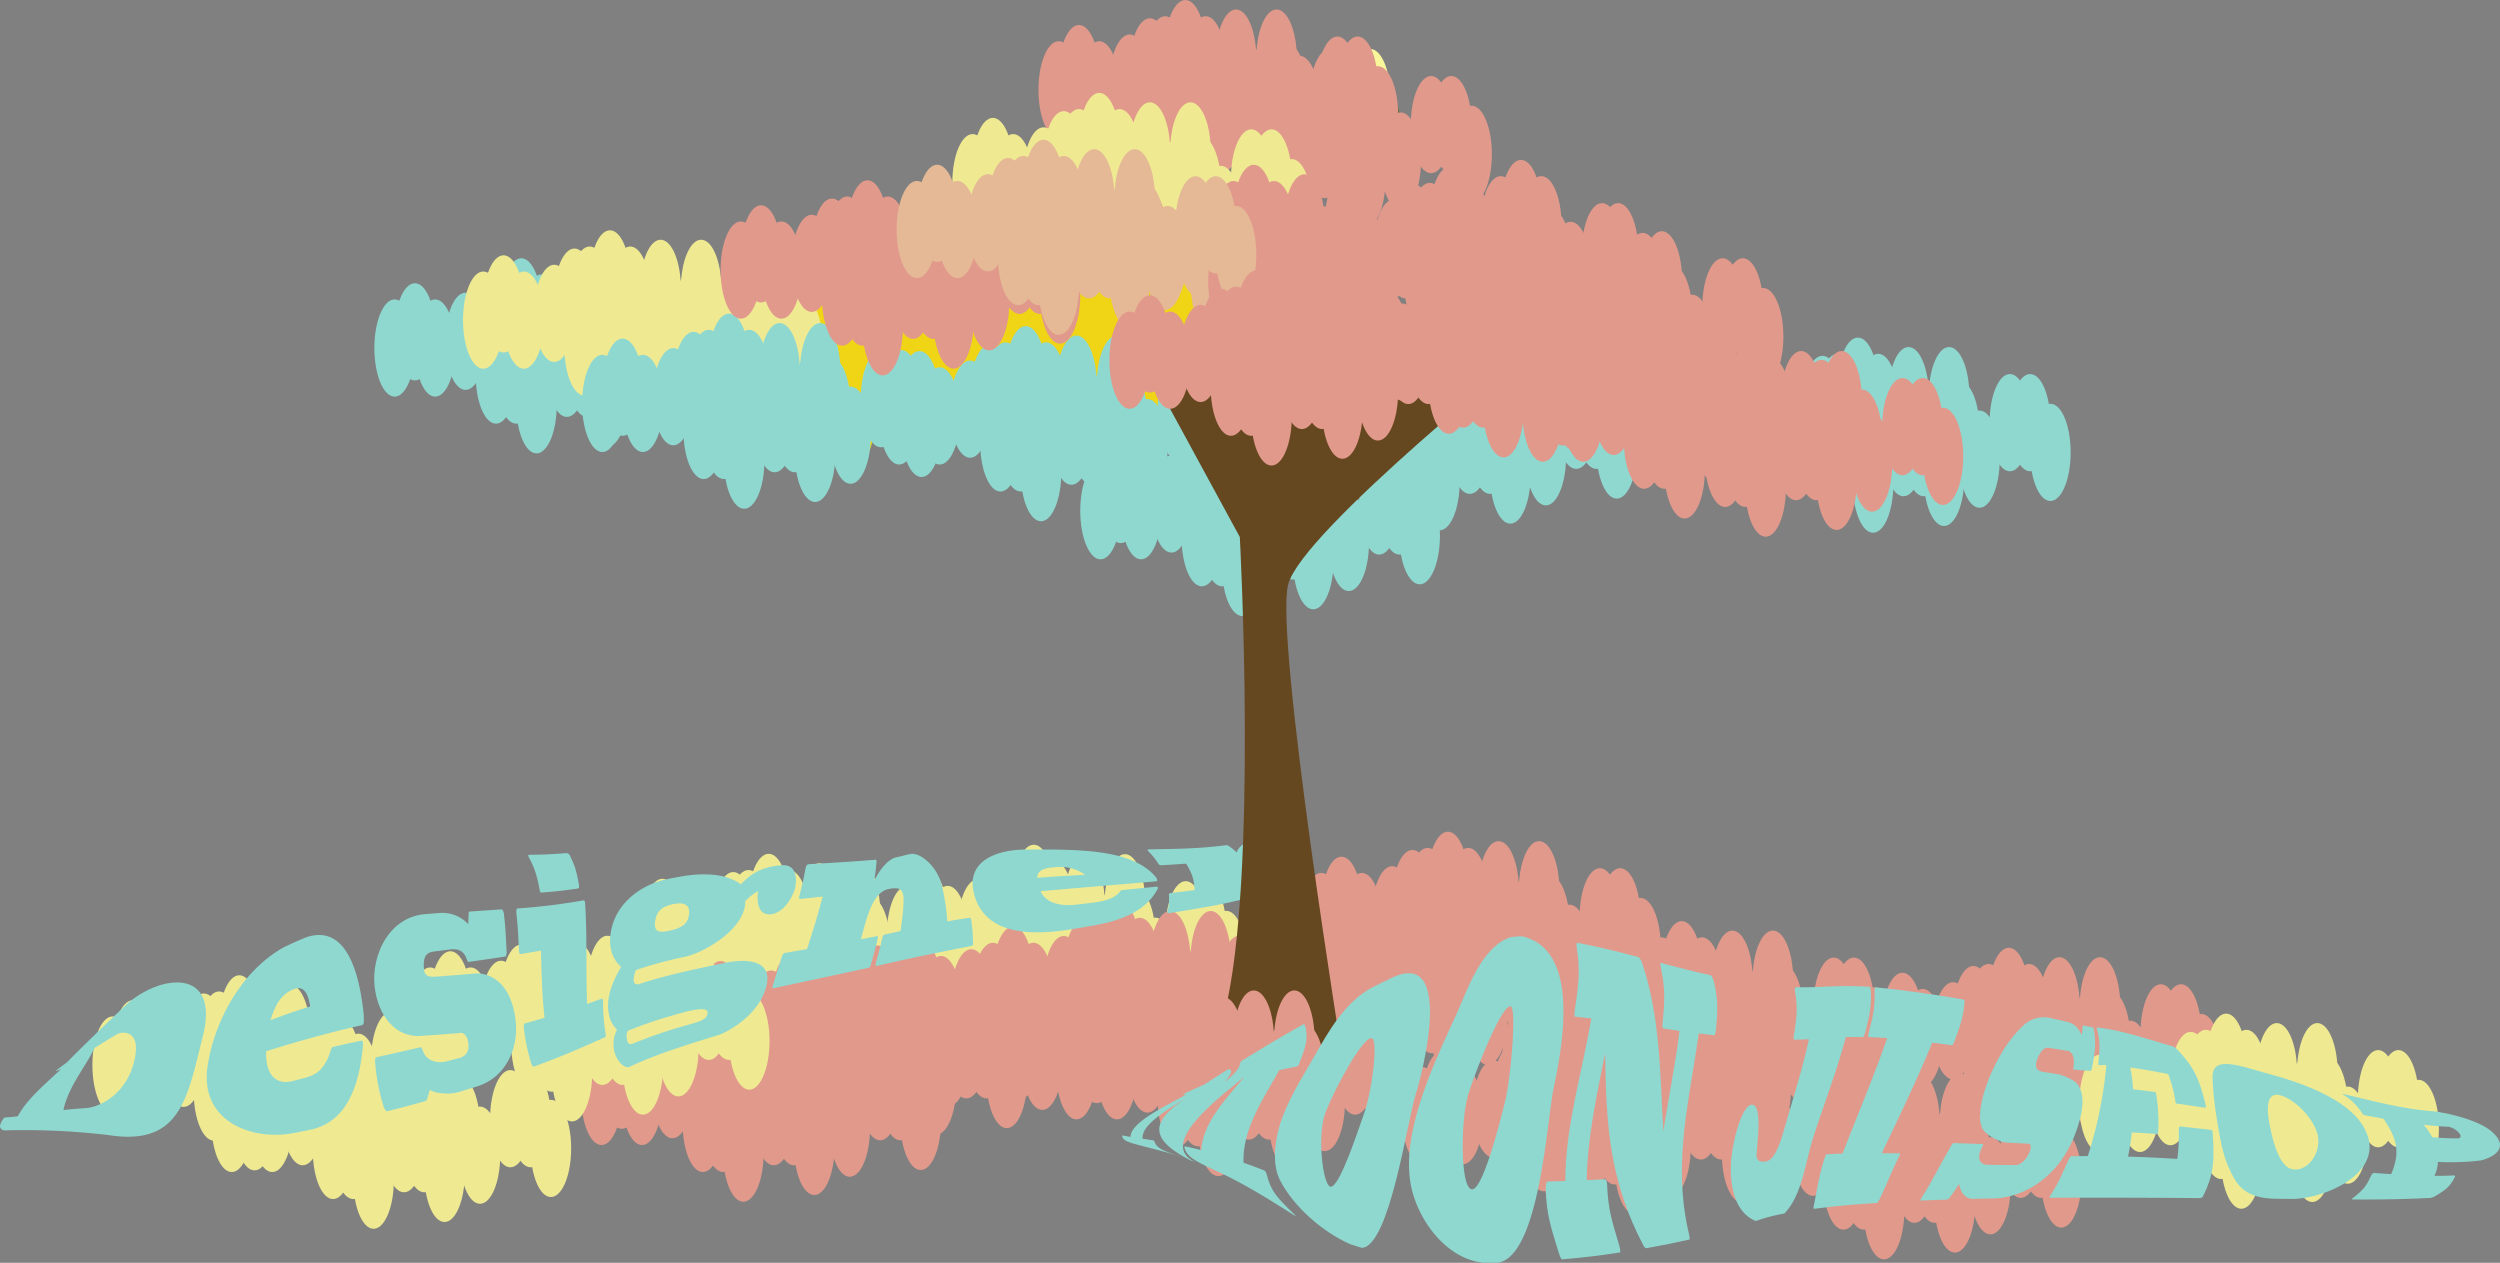 <svg xmlns="http://www.w3.org/2000/svg" viewBox="0 0 931.31 470.42"><rect x="0" y="0" width="931.31" height="470.42" fill="#808080" stroke="none"/><defs><style>.cls-1{fill:#efea92;}.cls-2{fill:#8fd8d0;}.cls-3{fill:#e1998b;}.cls-4{fill:#22661f;}.cls-5{fill:#f9f69b;}.cls-6{fill:#5e6620;}.cls-7{fill:#d6bf5f;}.cls-8{fill:#e5b995;}.cls-9{fill:#efd516;}.cls-10{fill:#664820;}</style></defs><g id="Layer_2" data-name="Layer 2"><g id="Layer_1-2" data-name="Layer 1"><ellipse class="cls-1" cx="342.98" cy="349.76" rx="7.55" ry="18.11"/><ellipse class="cls-1" cx="350.52" cy="349.76" rx="7.55" ry="18.11"/><ellipse class="cls-1" cx="305.23" cy="339.7" rx="7.55" ry="18.11"/><ellipse class="cls-1" cx="320.33" cy="339.7" rx="7.55" ry="18.11"/><ellipse class="cls-1" cx="358.07" cy="360.83" rx="7.55" ry="18.11"/><ellipse class="cls-1" cx="316.56" cy="352.28" rx="7.55" ry="18.11"/><ellipse class="cls-1" cx="286.36" cy="336.17" rx="7.55" ry="18.11"/><ellipse class="cls-1" cx="324.1" cy="352.28" rx="7.55" ry="18.11"/><ellipse class="cls-1" cx="278.81" cy="342.21" rx="7.55" ry="18.11"/><ellipse class="cls-1" cx="293.9" cy="342.21" rx="7.55" ry="18.11"/><ellipse class="cls-1" cx="331.65" cy="363.34" rx="7.55" ry="18.11"/><ellipse class="cls-1" cx="303.35" cy="359.07" rx="7.55" ry="18.11"/><ellipse class="cls-1" cx="273.15" cy="342.97" rx="7.55" ry="18.11"/><ellipse class="cls-1" cx="310.89" cy="359.07" rx="7.55" ry="18.11"/><ellipse class="cls-1" cx="265.6" cy="349" rx="7.55" ry="18.11"/><ellipse class="cls-1" cx="280.69" cy="349" rx="7.55" ry="18.11"/><ellipse class="cls-1" cx="318.44" cy="370.14" rx="7.55" ry="18.11"/><ellipse class="cls-1" cx="276.92" cy="361.58" rx="7.55" ry="18.11"/><ellipse class="cls-1" cx="246.73" cy="345.48" rx="7.55" ry="18.11"/><ellipse class="cls-1" cx="284.47" cy="361.58" rx="7.55" ry="18.11"/><ellipse class="cls-1" cx="239.18" cy="351.52" rx="7.55" ry="18.11"/><ellipse class="cls-1" cx="254.27" cy="351.52" rx="7.55" ry="18.11"/><ellipse class="cls-1" cx="292.02" cy="372.65" rx="7.55" ry="18.11"/><ellipse class="cls-2" cx="250.81" cy="127.89" rx="7.55" ry="18.11"/><ellipse class="cls-2" cx="258.36" cy="127.89" rx="7.55" ry="18.11"/><ellipse class="cls-2" cx="213.07" cy="117.83" rx="7.55" ry="18.11"/><ellipse class="cls-2" cx="228.16" cy="117.83" rx="7.55" ry="18.11"/><ellipse class="cls-2" cx="265.91" cy="138.96" rx="7.55" ry="18.11"/><ellipse class="cls-2" cx="224.39" cy="130.41" rx="7.55" ry="18.11"/><ellipse class="cls-2" cx="194.19" cy="114.31" rx="7.55" ry="18.11"/><ellipse class="cls-2" cx="231.94" cy="130.41" rx="7.55" ry="18.11"/><ellipse class="cls-2" cx="186.65" cy="120.34" rx="7.55" ry="18.11"/><ellipse class="cls-2" cx="201.74" cy="120.34" rx="7.55" ry="18.11"/><ellipse class="cls-2" cx="239.49" cy="141.48" rx="7.55" ry="18.11"/><ellipse class="cls-2" cx="211.18" cy="137.2" rx="7.55" ry="18.11"/><ellipse class="cls-2" cx="180.98" cy="121.1" rx="7.55" ry="18.11"/><ellipse class="cls-2" cx="218.73" cy="137.2" rx="7.55" ry="18.11"/><ellipse class="cls-2" cx="173.43" cy="127.14" rx="7.55" ry="18.11"/><ellipse class="cls-2" cx="188.53" cy="127.14" rx="7.55" ry="18.11"/><ellipse class="cls-2" cx="226.28" cy="148.27" rx="7.55" ry="18.11"/><ellipse class="cls-2" cx="184.76" cy="139.72" rx="7.55" ry="18.11"/><ellipse class="cls-2" cx="154.56" cy="123.62" rx="7.55" ry="18.11"/><ellipse class="cls-2" cx="192.31" cy="139.72" rx="7.55" ry="18.11"/><ellipse class="cls-2" cx="147.01" cy="129.65" rx="7.55" ry="18.11"/><ellipse class="cls-2" cx="162.11" cy="129.65" rx="7.55" ry="18.11"/><ellipse class="cls-2" cx="199.86" cy="150.79" rx="7.55" ry="18.11"/><ellipse class="cls-2" cx="748.73" cy="157.45" rx="7.55" ry="18.11"/><ellipse class="cls-2" cx="756.28" cy="157.45" rx="7.55" ry="18.11"/><ellipse class="cls-2" cx="710.98" cy="147.39" rx="7.55" ry="18.11"/><ellipse class="cls-2" cx="726.08" cy="147.39" rx="7.55" ry="18.11"/><ellipse class="cls-2" cx="763.82" cy="168.52" rx="7.55" ry="18.11"/><ellipse class="cls-2" cx="722.31" cy="159.97" rx="7.55" ry="18.11"/><ellipse class="cls-2" cx="692.11" cy="143.87" rx="7.55" ry="18.11"/><ellipse class="cls-2" cx="729.86" cy="159.97" rx="7.55" ry="18.11"/><ellipse class="cls-2" cx="684.56" cy="149.91" rx="7.55" ry="18.11"/><ellipse class="cls-2" cx="699.66" cy="149.91" rx="7.55" ry="18.11"/><ellipse class="cls-2" cx="737.4" cy="171.04" rx="7.55" ry="18.11"/><ellipse class="cls-2" cx="709.1" cy="166.76" rx="7.55" ry="18.11"/><ellipse class="cls-2" cx="678.9" cy="150.66" rx="7.55" ry="18.11"/><ellipse class="cls-2" cx="716.65" cy="166.76" rx="7.55" ry="18.11"/><ellipse class="cls-2" cx="671.35" cy="156.7" rx="7.55" ry="18.11"/><ellipse class="cls-2" cx="686.45" cy="156.7" rx="7.55" ry="18.11"/><ellipse class="cls-2" cx="724.19" cy="177.83" rx="7.55" ry="18.11"/><ellipse class="cls-2" cx="682.68" cy="169.28" rx="7.55" ry="18.11"/><ellipse class="cls-2" cx="652.48" cy="153.18" rx="7.55" ry="18.11"/><ellipse class="cls-2" cx="690.22" cy="169.28" rx="7.55" ry="18.11"/><ellipse class="cls-2" cx="644.93" cy="159.21" rx="7.55" ry="18.11"/><ellipse class="cls-2" cx="660.03" cy="159.21" rx="7.55" ry="18.11"/><ellipse class="cls-2" cx="697.77" cy="180.35" rx="7.55" ry="18.11"/><ellipse class="cls-3" cx="596" cy="341.53" rx="7.55" ry="18.11"/><ellipse class="cls-3" cx="603.55" cy="341.53" rx="7.55" ry="18.11"/><ellipse class="cls-3" cx="558.26" cy="331.46" rx="7.55" ry="18.11"/><ellipse class="cls-3" cx="573.35" cy="331.46" rx="7.55" ry="18.11"/><ellipse class="cls-3" cx="611.1" cy="352.6" rx="7.55" ry="18.11"/><ellipse class="cls-3" cx="569.58" cy="344.04" rx="7.55" ry="18.11"/><ellipse class="cls-3" cx="539.38" cy="327.94" rx="7.55" ry="18.11"/><ellipse class="cls-3" cx="577.13" cy="344.04" rx="7.55" ry="18.11"/><ellipse class="cls-3" cx="531.84" cy="333.98" rx="7.55" ry="18.11"/><ellipse class="cls-3" cx="546.93" cy="333.98" rx="7.55" ry="18.11"/><ellipse class="cls-3" cx="584.68" cy="355.11" rx="7.55" ry="18.11"/><ellipse class="cls-3" cx="556.37" cy="350.84" rx="7.55" ry="18.11"/><ellipse class="cls-3" cx="526.17" cy="334.73" rx="7.55" ry="18.11"/><ellipse class="cls-3" cx="563.92" cy="350.84" rx="7.55" ry="18.11"/><ellipse class="cls-3" cx="518.63" cy="340.77" rx="7.55" ry="18.11"/><ellipse class="cls-3" cx="533.72" cy="340.77" rx="7.55" ry="18.11"/><ellipse class="cls-3" cx="571.47" cy="361.91" rx="7.55" ry="18.11"/><ellipse class="cls-3" cx="529.95" cy="353.35" rx="7.55" ry="18.11"/><ellipse class="cls-3" cx="499.75" cy="337.25" rx="7.55" ry="18.11"/><ellipse class="cls-3" cx="537.5" cy="353.35" rx="7.55" ry="18.11"/><ellipse class="cls-3" cx="492.21" cy="343.29" rx="7.55" ry="18.11"/><ellipse class="cls-3" cx="507.3" cy="343.29" rx="7.55" ry="18.11"/><ellipse class="cls-3" cx="545.05" cy="364.42" rx="7.55" ry="18.11"/><ellipse class="cls-1" cx="441.72" cy="346.36" rx="7.55" ry="18.11"/><ellipse class="cls-1" cx="449.27" cy="346.36" rx="7.55" ry="18.11"/><ellipse class="cls-1" cx="403.97" cy="336.3" rx="7.55" ry="18.11"/><ellipse class="cls-1" cx="419.07" cy="336.3" rx="7.55" ry="18.11"/><ellipse class="cls-1" cx="456.82" cy="357.43" rx="7.55" ry="18.11"/><ellipse class="cls-1" cx="415.3" cy="348.88" rx="7.55" ry="18.11"/><ellipse class="cls-1" cx="385.1" cy="332.78" rx="7.55" ry="18.11"/><ellipse class="cls-1" cx="422.85" cy="348.88" rx="7.55" ry="18.11"/><ellipse class="cls-1" cx="377.55" cy="338.82" rx="7.55" ry="18.11"/><ellipse class="cls-1" cx="392.65" cy="338.82" rx="7.55" ry="18.11"/><ellipse class="cls-1" cx="430.39" cy="359.95" rx="7.55" ry="18.11"/><ellipse class="cls-1" cx="402.09" cy="355.67" rx="7.55" ry="18.11"/><ellipse class="cls-1" cx="371.89" cy="339.57" rx="7.55" ry="18.11"/><ellipse class="cls-1" cx="409.64" cy="355.67" rx="7.55" ry="18.11"/><ellipse class="cls-1" cx="364.34" cy="345.61" rx="7.55" ry="18.11"/><ellipse class="cls-1" cx="379.44" cy="345.61" rx="7.55" ry="18.11"/><ellipse class="cls-1" cx="417.18" cy="366.74" rx="7.55" ry="18.11"/><ellipse class="cls-1" cx="375.67" cy="358.19" rx="7.55" ry="18.11"/><ellipse class="cls-1" cx="345.47" cy="342.09" rx="7.55" ry="18.11"/><ellipse class="cls-1" cx="383.22" cy="358.19" rx="7.55" ry="18.11"/><ellipse class="cls-1" cx="337.92" cy="348.12" rx="7.55" ry="18.11"/><ellipse class="cls-1" cx="353.02" cy="348.12" rx="7.55" ry="18.11"/><ellipse class="cls-1" cx="390.76" cy="369.26" rx="7.55" ry="18.11"/><ellipse class="cls-3" cx="708.71" cy="158.93" rx="7.55" ry="18.11"/><ellipse class="cls-3" cx="716.25" cy="158.93" rx="7.55" ry="18.11"/><ellipse class="cls-3" cx="670.96" cy="148.87" rx="7.55" ry="18.11"/><ellipse class="cls-3" cx="686.05" cy="148.87" rx="7.55" ry="18.11"/><ellipse class="cls-3" cx="723.8" cy="170" rx="7.55" ry="18.11"/><ellipse class="cls-3" cx="682.29" cy="161.44" rx="7.55" ry="18.11"/><ellipse class="cls-3" cx="652.09" cy="145.34" rx="7.55" ry="18.11"/><ellipse class="cls-3" cx="689.83" cy="161.44" rx="7.55" ry="18.11"/><ellipse class="cls-3" cx="644.54" cy="151.38" rx="7.55" ry="18.11"/><ellipse class="cls-3" cx="659.63" cy="151.38" rx="7.55" ry="18.11"/><ellipse class="cls-3" cx="697.38" cy="172.51" rx="7.55" ry="18.11"/><ellipse class="cls-3" cx="669.07" cy="168.24" rx="7.55" ry="18.11"/><ellipse class="cls-3" cx="638.88" cy="152.14" rx="7.55" ry="18.11"/><ellipse class="cls-3" cx="676.62" cy="168.24" rx="7.55" ry="18.11"/><ellipse class="cls-3" cx="631.33" cy="158.17" rx="7.55" ry="18.11"/><ellipse class="cls-3" cx="646.42" cy="158.17" rx="7.55" ry="18.11"/><ellipse class="cls-3" cx="684.17" cy="179.31" rx="7.55" ry="18.11"/><ellipse class="cls-3" cx="642.65" cy="170.75" rx="7.55" ry="18.11"/><ellipse class="cls-3" cx="612.46" cy="154.65" rx="7.55" ry="18.11"/><ellipse class="cls-3" cx="650.2" cy="170.75" rx="7.55" ry="18.11"/><ellipse class="cls-3" cx="604.91" cy="160.69" rx="7.55" ry="18.11"/><ellipse class="cls-3" cx="620" cy="160.69" rx="7.55" ry="18.11"/><ellipse class="cls-3" cx="657.75" cy="181.82" rx="7.55" ry="18.11"/><ellipse class="cls-3" cx="533.11" cy="46.42" rx="7.55" ry="18.11"/><ellipse class="cls-4" cx="528.67" cy="175.38" rx="7.55" ry="18.11"/><ellipse class="cls-3" cx="540.66" cy="46.42" rx="7.55" ry="18.11"/><ellipse class="cls-3" cx="495.37" cy="36.35" rx="7.55" ry="18.11"/><ellipse class="cls-5" cx="510.46" cy="36.35" rx="7.55" ry="18.11"/><ellipse class="cls-3" cx="548.21" cy="57.49" rx="7.55" ry="18.11"/><ellipse class="cls-5" cx="506.69" cy="48.93" rx="7.55" ry="18.11"/><ellipse class="cls-3" cx="476.49" cy="32.83" rx="7.55" ry="18.11"/><ellipse class="cls-6" cx="514.24" cy="48.93" rx="7.55" ry="18.11"/><ellipse class="cls-3" cx="468.95" cy="38.87" rx="7.55" ry="18.11"/><ellipse class="cls-3" cx="484.04" cy="38.87" rx="7.55" ry="18.11"/><ellipse class="cls-3" cx="521.79" cy="60" rx="7.55" ry="18.11"/><ellipse class="cls-3" cx="493.48" cy="55.73" rx="7.55" ry="18.11"/><ellipse class="cls-3" cx="463.28" cy="39.62" rx="7.55" ry="18.11"/><ellipse class="cls-3" cx="501.03" cy="55.73" rx="7.55" ry="18.11"/><ellipse class="cls-3" cx="455.74" cy="45.66" rx="7.55" ry="18.11"/><ellipse class="cls-3" cx="470.83" cy="45.66" rx="7.55" ry="18.11"/><ellipse class="cls-3" cx="508.58" cy="66.8" rx="7.55" ry="18.11"/><ellipse class="cls-6" cx="467.06" cy="58.24" rx="7.55" ry="18.11"/><ellipse class="cls-3" cx="436.86" cy="42.14" rx="7.55" ry="18.11"/><ellipse class="cls-6" cx="474.61" cy="58.24" rx="7.55" ry="18.11"/><ellipse class="cls-3" cx="429.32" cy="48.18" rx="7.55" ry="18.11"/><ellipse class="cls-3" cx="444.41" cy="48.18" rx="7.55" ry="18.11"/><ellipse class="cls-3" cx="482.16" cy="69.31" rx="7.55" ry="18.11"/><ellipse class="cls-3" cx="641.71" cy="114.31" rx="7.55" ry="18.11"/><ellipse class="cls-3" cx="649.26" cy="114.31" rx="7.55" ry="18.11"/><ellipse class="cls-3" cx="603.97" cy="104.24" rx="7.55" ry="18.11"/><ellipse class="cls-3" cx="619.06" cy="104.24" rx="7.55" ry="18.11"/><ellipse class="cls-3" cx="656.81" cy="125.38" rx="7.55" ry="18.11"/><ellipse class="cls-3" cx="615.29" cy="116.82" rx="7.55" ry="18.11"/><ellipse class="cls-3" cx="585.09" cy="100.72" rx="7.55" ry="18.11"/><ellipse class="cls-3" cx="622.84" cy="116.82" rx="7.55" ry="18.11"/><ellipse class="cls-3" cx="577.54" cy="106.76" rx="7.55" ry="18.11"/><ellipse class="cls-3" cx="592.64" cy="106.76" rx="7.55" ry="18.11"/><ellipse class="cls-3" cx="630.39" cy="127.89" rx="7.55" ry="18.11"/><ellipse class="cls-3" cx="602.08" cy="123.62" rx="7.55" ry="18.11"/><ellipse class="cls-3" cx="571.88" cy="107.51" rx="7.55" ry="18.11"/><ellipse class="cls-3" cx="609.63" cy="123.62" rx="7.55" ry="18.11"/><ellipse class="cls-3" cx="564.33" cy="113.55" rx="7.55" ry="18.11"/><ellipse class="cls-3" cx="579.43" cy="113.55" rx="7.55" ry="18.11"/><ellipse class="cls-3" cx="617.18" cy="134.68" rx="7.55" ry="18.11"/><ellipse class="cls-3" cx="575.66" cy="126.13" rx="7.55" ry="18.11"/><ellipse class="cls-3" cx="545.46" cy="110.03" rx="7.55" ry="18.11"/><ellipse class="cls-3" cx="583.21" cy="126.13" rx="7.55" ry="18.11"/><ellipse class="cls-3" cx="537.91" cy="116.07" rx="7.55" ry="18.11"/><ellipse class="cls-3" cx="553.01" cy="116.07" rx="7.55" ry="18.11"/><ellipse class="cls-3" cx="590.75" cy="137.2" rx="7.55" ry="18.11"/><ellipse class="cls-3" cx="596.81" cy="93.78" rx="7.55" ry="18.11"/><ellipse class="cls-3" cx="566.61" cy="77.68" rx="7.55" ry="18.11"/><ellipse class="cls-3" cx="602.78" cy="93.78" rx="7.55" ry="18.11"/><ellipse class="cls-3" cx="559.06" cy="83.71" rx="7.55" ry="18.11"/><ellipse class="cls-3" cx="574.16" cy="83.71" rx="7.55" ry="18.11"/><ellipse class="cls-3" cx="611.9" cy="104.85" rx="7.55" ry="18.11"/><ellipse class="cls-3" cx="570.39" cy="96.29" rx="7.55" ry="18.11"/><ellipse class="cls-3" cx="540.19" cy="80.19" rx="7.55" ry="18.11"/><ellipse class="cls-3" cx="577.94" cy="96.29" rx="7.55" ry="18.11"/><ellipse class="cls-3" cx="532.64" cy="86.23" rx="7.55" ry="18.11"/><ellipse class="cls-3" cx="547.74" cy="86.23" rx="7.55" ry="18.11"/><ellipse class="cls-3" cx="585.48" cy="107.36" rx="7.55" ry="18.11"/><ellipse class="cls-3" cx="557.18" cy="103.09" rx="7.55" ry="18.11"/><ellipse class="cls-3" cx="526.98" cy="86.99" rx="7.55" ry="18.11"/><ellipse class="cls-3" cx="565.14" cy="102.72" rx="7.63" ry="18.32"/><ellipse class="cls-3" cx="519.32" cy="92.54" rx="7.63" ry="18.32"/><ellipse class="cls-3" cx="534.53" cy="93.02" rx="7.55" ry="18.11"/><ellipse class="cls-3" cx="572.27" cy="114.16" rx="7.55" ry="18.11"/><ellipse class="cls-3" cx="530.78" cy="105.27" rx="7.63" ry="18.32"/><ellipse class="cls-7" cx="500.56" cy="89.5" rx="7.55" ry="18.11"/><ellipse class="cls-3" cx="538.31" cy="105.6" rx="7.55" ry="18.11"/><ellipse class="cls-3" cx="492.6" cy="95.09" rx="7.63" ry="18.32"/><ellipse class="cls-3" cx="507.87" cy="95.09" rx="7.63" ry="18.32"/><ellipse class="cls-3" cx="546.05" cy="116.46" rx="7.63" ry="18.32"/><ellipse class="cls-3" cx="509.52" cy="126.67" rx="7.55" ry="18.11"/><ellipse class="cls-3" cx="517.07" cy="126.67" rx="7.55" ry="18.11"/><ellipse class="cls-3" cx="471.77" cy="116.6" rx="7.55" ry="18.11"/><ellipse class="cls-3" cx="486.87" cy="116.6" rx="7.55" ry="18.11"/><ellipse class="cls-3" cx="524.61" cy="137.74" rx="7.55" ry="18.11"/><ellipse class="cls-3" cx="483.1" cy="129.18" rx="7.55" ry="18.11"/><ellipse class="cls-3" cx="452.9" cy="113.08" rx="7.55" ry="18.11"/><ellipse class="cls-3" cx="490.65" cy="129.18" rx="7.55" ry="18.11"/><ellipse class="cls-3" cx="445.35" cy="119.12" rx="7.55" ry="18.11"/><ellipse class="cls-3" cx="460.45" cy="119.12" rx="7.55" ry="18.11"/><ellipse class="cls-3" cx="498.19" cy="140.25" rx="7.55" ry="18.11"/><ellipse class="cls-3" cx="469.89" cy="135.98" rx="7.55" ry="18.11"/><ellipse class="cls-3" cx="439.69" cy="119.88" rx="7.55" ry="18.11"/><ellipse class="cls-3" cx="477.44" cy="135.98" rx="7.55" ry="18.11"/><ellipse class="cls-3" cx="432.14" cy="125.91" rx="7.55" ry="18.11"/><ellipse class="cls-3" cx="447.24" cy="125.91" rx="7.55" ry="18.11"/><ellipse class="cls-3" cx="484.98" cy="147.05" rx="7.55" ry="18.11"/><ellipse class="cls-3" cx="443.47" cy="138.49" rx="7.55" ry="18.11"/><ellipse class="cls-3" cx="413.27" cy="122.39" rx="7.55" ry="18.11"/><ellipse class="cls-3" cx="451.02" cy="138.49" rx="7.55" ry="18.11"/><ellipse class="cls-3" cx="405.72" cy="128.43" rx="7.55" ry="18.11"/><ellipse class="cls-3" cx="420.82" cy="128.43" rx="7.55" ry="18.11"/><ellipse class="cls-3" cx="458.56" cy="149.56" rx="7.55" ry="18.11"/><ellipse class="cls-8" cx="446.78" cy="102.68" rx="7.55" ry="18.11"/><ellipse class="cls-8" cx="454.32" cy="102.68" rx="7.55" ry="18.11"/><ellipse class="cls-4" cx="461.87" cy="113.75" rx="7.55" ry="18.11"/><ellipse class="cls-4" cx="420.35" cy="105.19" rx="7.55" ry="18.11"/><ellipse class="cls-4" cx="427.9" cy="105.19" rx="7.55" ry="18.11"/><ellipse class="cls-4" cx="435.45" cy="116.26" rx="7.55" ry="18.11"/><ellipse class="cls-4" cx="407.14" cy="111.99" rx="7.55" ry="18.11"/><ellipse class="cls-4" cx="414.69" cy="111.99" rx="7.55" ry="18.11"/><ellipse class="cls-4" cx="422.24" cy="123.06" rx="7.55" ry="18.11"/><ellipse class="cls-4" cx="395.82" cy="125.57" rx="7.55" ry="18.11"/><ellipse class="cls-9" cx="459.51" cy="127.25" rx="7.55" ry="18.11"/><ellipse class="cls-9" cx="467.06" cy="127.25" rx="7.55" ry="18.11"/><ellipse class="cls-9" cx="421.77" cy="117.18" rx="7.55" ry="18.11"/><ellipse class="cls-9" cx="436.86" cy="117.18" rx="7.55" ry="18.11"/><ellipse class="cls-9" cx="474.61" cy="138.32" rx="7.55" ry="18.11"/><ellipse class="cls-9" cx="433.09" cy="129.76" rx="7.55" ry="18.11"/><ellipse class="cls-9" cx="402.89" cy="113.66" rx="7.55" ry="18.11"/><ellipse class="cls-9" cx="440.64" cy="129.76" rx="7.55" ry="18.11"/><ellipse class="cls-9" cx="395.35" cy="119.7" rx="7.55" ry="18.11"/><ellipse class="cls-9" cx="410.44" cy="119.7" rx="7.55" ry="18.11"/><ellipse class="cls-9" cx="448.19" cy="140.83" rx="7.55" ry="18.11"/><ellipse class="cls-9" cx="419.88" cy="136.56" rx="7.55" ry="18.11"/><ellipse class="cls-9" cx="389.68" cy="120.46" rx="7.55" ry="18.11"/><ellipse class="cls-9" cx="427.43" cy="136.56" rx="7.55" ry="18.11"/><ellipse class="cls-9" cx="382.14" cy="126.49" rx="7.55" ry="18.11"/><ellipse class="cls-9" cx="397.23" cy="126.49" rx="7.55" ry="18.11"/><ellipse class="cls-9" cx="434.98" cy="147.63" rx="7.55" ry="18.11"/><ellipse class="cls-9" cx="393.46" cy="139.07" rx="7.55" ry="18.11"/><ellipse class="cls-9" cx="363.26" cy="122.97" rx="7.55" ry="18.11"/><ellipse class="cls-9" cx="401.01" cy="139.07" rx="7.55" ry="18.11"/><ellipse class="cls-9" cx="355.72" cy="129.01" rx="7.55" ry="18.11"/><ellipse class="cls-9" cx="370.81" cy="129.01" rx="7.55" ry="18.11"/><ellipse class="cls-9" cx="408.56" cy="150.14" rx="7.55" ry="18.11"/><ellipse class="cls-9" cx="369.4" cy="132.55" rx="7.55" ry="18.11"/><ellipse class="cls-9" cx="376.94" cy="132.55" rx="7.55" ry="18.11"/><ellipse class="cls-9" cx="331.65" cy="122.48" rx="7.55" ry="18.11"/><ellipse class="cls-9" cx="346.75" cy="122.48" rx="7.55" ry="18.11"/><ellipse class="cls-9" cx="384.49" cy="143.62" rx="7.55" ry="18.11"/><ellipse class="cls-9" cx="342.98" cy="135.06" rx="7.55" ry="18.11"/><ellipse class="cls-9" cx="312.78" cy="118.96" rx="7.55" ry="18.11"/><ellipse class="cls-9" cx="350.52" cy="135.06" rx="7.55" ry="18.11"/><ellipse class="cls-9" cx="305.23" cy="125" rx="7.55" ry="18.11"/><ellipse class="cls-9" cx="320.33" cy="125" rx="7.55" ry="18.11"/><ellipse class="cls-9" cx="358.07" cy="146.13" rx="7.55" ry="18.11"/><ellipse class="cls-9" cx="329.77" cy="141.85" rx="7.55" ry="18.11"/><ellipse class="cls-9" cx="299.57" cy="125.75" rx="7.55" ry="18.11"/><ellipse class="cls-9" cx="337.31" cy="141.85" rx="7.55" ry="18.11"/><ellipse class="cls-9" cx="292.02" cy="131.79" rx="7.55" ry="18.11"/><ellipse class="cls-9" cx="307.11" cy="131.79" rx="7.55" ry="18.11"/><ellipse class="cls-9" cx="344.86" cy="152.92" rx="7.55" ry="18.11"/><ellipse class="cls-9" cx="303.35" cy="144.37" rx="7.55" ry="18.11"/><ellipse class="cls-9" cx="273.15" cy="128.27" rx="7.55" ry="18.11"/><ellipse class="cls-9" cx="310.89" cy="144.37" rx="7.55" ry="18.11"/><ellipse class="cls-9" cx="265.6" cy="134.31" rx="7.55" ry="18.11"/><ellipse class="cls-9" cx="280.69" cy="134.31" rx="7.55" ry="18.11"/><ellipse class="cls-9" cx="318.44" cy="155.44" rx="7.55" ry="18.11"/><ellipse class="cls-1" cx="283.84" cy="117.49" rx="7.55" ry="18.11"/><ellipse class="cls-1" cx="291.39" cy="117.49" rx="7.55" ry="18.11"/><ellipse class="cls-1" cx="246.09" cy="107.42" rx="7.55" ry="18.11"/><ellipse class="cls-1" cx="261.19" cy="107.42" rx="7.55" ry="18.11"/><ellipse class="cls-1" cx="298.93" cy="128.56" rx="7.55" ry="18.11"/><ellipse class="cls-1" cx="257.42" cy="120" rx="7.55" ry="18.11"/><ellipse class="cls-1" cx="227.22" cy="103.9" rx="7.55" ry="18.11"/><ellipse class="cls-1" cx="264.97" cy="120" rx="7.55" ry="18.11"/><ellipse class="cls-1" cx="219.67" cy="109.94" rx="7.55" ry="18.11"/><ellipse class="cls-1" cx="234.77" cy="109.94" rx="7.55" ry="18.11"/><ellipse class="cls-1" cx="272.51" cy="131.07" rx="7.55" ry="18.11"/><ellipse class="cls-1" cx="244.21" cy="126.79" rx="7.55" ry="18.11"/><ellipse class="cls-1" cx="214.01" cy="110.69" rx="7.55" ry="18.11"/><ellipse class="cls-1" cx="251.75" cy="126.79" rx="7.55" ry="18.11"/><ellipse class="cls-1" cx="206.46" cy="116.73" rx="7.55" ry="18.11"/><ellipse class="cls-1" cx="221.56" cy="116.73" rx="7.55" ry="18.11"/><ellipse class="cls-1" cx="259.3" cy="137.86" rx="7.55" ry="18.11"/><ellipse class="cls-1" cx="217.79" cy="129.31" rx="7.55" ry="18.11"/><ellipse class="cls-1" cx="187.59" cy="113.21" rx="7.55" ry="18.11"/><ellipse class="cls-1" cx="225.33" cy="129.31" rx="7.55" ry="18.11"/><ellipse class="cls-1" cx="180.04" cy="119.25" rx="7.55" ry="18.11"/><ellipse class="cls-1" cx="195.14" cy="119.25" rx="7.55" ry="18.11"/><ellipse class="cls-1" cx="232.88" cy="140.38" rx="7.55" ry="18.11"/><ellipse class="cls-2" cx="587.17" cy="156.57" rx="7.55" ry="18.11"/><ellipse class="cls-2" cx="594.72" cy="156.57" rx="7.55" ry="18.11"/><ellipse class="cls-2" cx="549.43" cy="146.51" rx="7.55" ry="18.11"/><ellipse class="cls-2" cx="564.52" cy="146.51" rx="7.55" ry="18.11"/><ellipse class="cls-2" cx="602.27" cy="167.64" rx="7.55" ry="18.11"/><ellipse class="cls-2" cx="560.75" cy="159.09" rx="7.55" ry="18.11"/><ellipse class="cls-2" cx="530.55" cy="142.99" rx="7.55" ry="18.11"/><ellipse class="cls-2" cx="568.3" cy="159.09" rx="7.55" ry="18.11"/><ellipse class="cls-2" cx="523.01" cy="149.03" rx="7.55" ry="18.11"/><ellipse class="cls-2" cx="538.1" cy="149.03" rx="7.55" ry="18.11"/><ellipse class="cls-2" cx="575.85" cy="170.16" rx="7.55" ry="18.11"/><ellipse class="cls-2" cx="547.54" cy="165.88" rx="7.55" ry="18.11"/><ellipse class="cls-2" cx="517.34" cy="149.78" rx="7.55" ry="18.11"/><ellipse class="cls-2" cx="555.09" cy="165.88" rx="7.55" ry="18.11"/><ellipse class="cls-2" cx="509.8" cy="155.82" rx="7.55" ry="18.11"/><ellipse class="cls-2" cx="524.89" cy="155.82" rx="7.55" ry="18.11"/><ellipse class="cls-2" cx="562.64" cy="176.95" rx="7.55" ry="18.11"/><ellipse class="cls-2" cx="521.12" cy="168.4" rx="7.55" ry="18.11"/><ellipse class="cls-2" cx="490.92" cy="152.3" rx="7.55" ry="18.11"/><ellipse class="cls-2" cx="528.67" cy="168.4" rx="7.55" ry="18.11"/><ellipse class="cls-2" cx="483.37" cy="158.33" rx="7.55" ry="18.11"/><ellipse class="cls-2" cx="498.47" cy="158.33" rx="7.55" ry="18.11"/><ellipse class="cls-2" cx="536.22" cy="179.47" rx="7.55" ry="18.11"/><ellipse class="cls-3" cx="678.52" cy="152.15" rx="7.55" ry="18.11"/><ellipse class="cls-3" cx="686.06" cy="152.15" rx="7.55" ry="18.11"/><ellipse class="cls-3" cx="640.77" cy="142.09" rx="7.55" ry="18.11"/><ellipse class="cls-3" cx="655.86" cy="142.09" rx="7.55" ry="18.11"/><ellipse class="cls-3" cx="693.61" cy="163.22" rx="7.55" ry="18.11"/><ellipse class="cls-3" cx="652.1" cy="154.67" rx="7.55" ry="18.11"/><ellipse class="cls-3" cx="621.9" cy="138.57" rx="7.55" ry="18.11"/><ellipse class="cls-3" cx="659.64" cy="154.67" rx="7.55" ry="18.11"/><ellipse class="cls-3" cx="614.35" cy="144.61" rx="7.55" ry="18.11"/><ellipse class="cls-3" cx="629.44" cy="144.61" rx="7.55" ry="18.11"/><ellipse class="cls-3" cx="667.19" cy="165.74" rx="7.55" ry="18.11"/><ellipse class="cls-3" cx="638.88" cy="161.46" rx="7.55" ry="18.11"/><ellipse class="cls-3" cx="608.69" cy="145.36" rx="7.55" ry="18.11"/><ellipse class="cls-3" cx="646.43" cy="161.46" rx="7.55" ry="18.11"/><ellipse class="cls-3" cx="601.14" cy="151.4" rx="7.55" ry="18.11"/><ellipse class="cls-3" cx="616.23" cy="151.4" rx="7.55" ry="18.11"/><ellipse class="cls-3" cx="653.98" cy="172.53" rx="7.55" ry="18.11"/><ellipse class="cls-3" cx="612.46" cy="163.98" rx="7.55" ry="18.11"/><ellipse class="cls-3" cx="582.27" cy="147.88" rx="7.55" ry="18.11"/><ellipse class="cls-3" cx="620.01" cy="163.98" rx="7.55" ry="18.11"/><ellipse class="cls-3" cx="574.72" cy="153.92" rx="7.55" ry="18.11"/><ellipse class="cls-3" cx="589.81" cy="153.92" rx="7.55" ry="18.11"/><ellipse class="cls-3" cx="627.56" cy="175.05" rx="7.55" ry="18.11"/><ellipse class="cls-2" cx="328.19" cy="148.52" rx="7.55" ry="18.11"/><ellipse class="cls-2" cx="335.74" cy="148.52" rx="7.55" ry="18.11"/><ellipse class="cls-2" cx="290.44" cy="138.46" rx="7.55" ry="18.11"/><ellipse class="cls-2" cx="305.54" cy="138.46" rx="7.55" ry="18.11"/><ellipse class="cls-2" cx="343.29" cy="159.59" rx="7.55" ry="18.11"/><ellipse class="cls-2" cx="301.77" cy="151.04" rx="7.55" ry="18.11"/><ellipse class="cls-2" cx="271.57" cy="134.94" rx="7.55" ry="18.11"/><ellipse class="cls-2" cx="309.32" cy="151.04" rx="7.55" ry="18.11"/><ellipse class="cls-2" cx="264.02" cy="140.97" rx="7.55" ry="18.11"/><ellipse class="cls-2" cx="279.12" cy="140.97" rx="7.55" ry="18.11"/><ellipse class="cls-2" cx="316.86" cy="162.11" rx="7.55" ry="18.11"/><ellipse class="cls-2" cx="288.56" cy="157.83" rx="7.55" ry="18.11"/><ellipse class="cls-2" cx="258.36" cy="141.73" rx="7.55" ry="18.11"/><ellipse class="cls-2" cx="296.11" cy="157.83" rx="7.55" ry="18.11"/><ellipse class="cls-2" cx="250.81" cy="147.77" rx="7.55" ry="18.11"/><ellipse class="cls-2" cx="265.91" cy="147.77" rx="7.55" ry="18.11"/><ellipse class="cls-2" cx="303.65" cy="168.9" rx="7.55" ry="18.11"/><ellipse class="cls-2" cx="262.14" cy="160.35" rx="7.55" ry="18.11"/><ellipse class="cls-2" cx="231.94" cy="144.24" rx="7.55" ry="18.11"/><ellipse class="cls-2" cx="269.69" cy="160.35" rx="7.55" ry="18.11"/><ellipse class="cls-2" cx="224.39" cy="150.28" rx="7.55" ry="18.11"/><ellipse class="cls-2" cx="239.49" cy="150.28" rx="7.55" ry="18.11"/><ellipse class="cls-2" cx="277.23" cy="171.42" rx="7.55" ry="18.11"/><ellipse class="cls-3" cx="364.69" cy="380.39" rx="7.55" ry="18.11"/><ellipse class="cls-3" cx="372.23" cy="380.39" rx="7.55" ry="18.11"/><ellipse class="cls-3" cx="326.94" cy="370.33" rx="7.55" ry="18.11"/><ellipse class="cls-3" cx="342.03" cy="370.33" rx="7.55" ry="18.11"/><ellipse class="cls-3" cx="379.78" cy="391.46" rx="7.55" ry="18.11"/><ellipse class="cls-3" cx="338.27" cy="382.91" rx="7.55" ry="18.11"/><ellipse class="cls-3" cx="308.07" cy="366.8" rx="7.55" ry="18.11"/><ellipse class="cls-3" cx="345.81" cy="382.91" rx="7.55" ry="18.11"/><ellipse class="cls-3" cx="300.52" cy="372.84" rx="7.55" ry="18.11"/><ellipse class="cls-3" cx="315.61" cy="372.84" rx="7.55" ry="18.11"/><ellipse class="cls-3" cx="353.36" cy="393.98" rx="7.55" ry="18.11"/><ellipse class="cls-3" cx="325.05" cy="389.7" rx="7.55" ry="18.11"/><ellipse class="cls-3" cx="294.86" cy="373.6" rx="7.55" ry="18.11"/><ellipse class="cls-3" cx="332.6" cy="389.7" rx="7.55" ry="18.11"/><ellipse class="cls-3" cx="287.31" cy="379.63" rx="7.55" ry="18.11"/><ellipse class="cls-3" cx="302.4" cy="379.63" rx="7.55" ry="18.11"/><ellipse class="cls-3" cx="340.15" cy="400.77" rx="7.55" ry="18.11"/><ellipse class="cls-3" cx="298.63" cy="392.21" rx="7.55" ry="18.11"/><ellipse class="cls-3" cx="268.44" cy="376.11" rx="7.55" ry="18.11"/><ellipse class="cls-3" cx="306.18" cy="392.21" rx="7.55" ry="18.11"/><ellipse class="cls-3" cx="260.89" cy="382.15" rx="7.55" ry="18.11"/><ellipse class="cls-3" cx="275.98" cy="382.15" rx="7.55" ry="18.11"/><ellipse class="cls-3" cx="313.73" cy="403.28" rx="7.55" ry="18.11"/><ellipse class="cls-3" cx="473.67" cy="367.54" rx="7.55" ry="18.11"/><ellipse class="cls-3" cx="481.21" cy="367.54" rx="7.55" ry="18.11"/><ellipse class="cls-3" cx="435.92" cy="357.47" rx="7.55" ry="18.11"/><ellipse class="cls-3" cx="451.02" cy="357.47" rx="7.55" ry="18.11"/><ellipse class="cls-3" cx="488.76" cy="378.61" rx="7.55" ry="18.11"/><ellipse class="cls-3" cx="447.25" cy="370.05" rx="7.55" ry="18.11"/><ellipse class="cls-3" cx="417.05" cy="353.95" rx="7.55" ry="18.11"/><ellipse class="cls-3" cx="454.79" cy="370.05" rx="7.55" ry="18.11"/><ellipse class="cls-3" cx="409.5" cy="359.99" rx="7.55" ry="18.11"/><ellipse class="cls-3" cx="424.59" cy="359.99" rx="7.55" ry="18.11"/><ellipse class="cls-3" cx="462.34" cy="381.12" rx="7.55" ry="18.11"/><ellipse class="cls-3" cx="434.04" cy="376.85" rx="7.55" ry="18.11"/><ellipse class="cls-3" cx="403.84" cy="360.74" rx="7.55" ry="18.11"/><ellipse class="cls-3" cx="441.58" cy="376.85" rx="7.55" ry="18.11"/><ellipse class="cls-3" cx="396.29" cy="366.78" rx="7.55" ry="18.11"/><ellipse class="cls-3" cx="411.38" cy="366.78" rx="7.55" ry="18.11"/><ellipse class="cls-3" cx="449.13" cy="387.92" rx="7.55" ry="18.11"/><ellipse class="cls-3" cx="407.62" cy="379.36" rx="7.55" ry="18.11"/><ellipse class="cls-3" cx="377.42" cy="363.26" rx="7.55" ry="18.11"/><ellipse class="cls-3" cx="415.16" cy="379.36" rx="7.55" ry="18.11"/><ellipse class="cls-3" cx="369.87" cy="369.3" rx="7.55" ry="18.11"/><ellipse class="cls-3" cx="384.96" cy="369.3" rx="7.55" ry="18.11"/><ellipse class="cls-3" cx="422.71" cy="390.43" rx="7.55" ry="18.11"/><ellipse class="cls-3" cx="399.6" cy="381.77" rx="7.55" ry="18.11"/><ellipse class="cls-3" cx="407.14" cy="381.77" rx="7.55" ry="18.11"/><ellipse class="cls-3" cx="361.85" cy="371.71" rx="7.55" ry="18.11"/><ellipse class="cls-3" cx="376.94" cy="371.71" rx="7.55" ry="18.11"/><ellipse class="cls-3" cx="414.69" cy="392.84" rx="7.55" ry="18.11"/><ellipse class="cls-3" cx="373.18" cy="384.29" rx="7.55" ry="18.11"/><ellipse class="cls-3" cx="342.98" cy="368.19" rx="7.55" ry="18.11"/><ellipse class="cls-3" cx="380.72" cy="384.29" rx="7.55" ry="18.11"/><ellipse class="cls-3" cx="335.43" cy="374.22" rx="7.55" ry="18.11"/><ellipse class="cls-3" cx="350.52" cy="374.22" rx="7.55" ry="18.11"/><ellipse class="cls-3" cx="388.27" cy="395.36" rx="7.55" ry="18.11"/><ellipse class="cls-3" cx="359.97" cy="391.08" rx="7.55" ry="18.11"/><ellipse class="cls-3" cx="329.77" cy="374.98" rx="7.55" ry="18.11"/><ellipse class="cls-3" cx="367.51" cy="391.08" rx="7.55" ry="18.11"/><ellipse class="cls-3" cx="322.22" cy="381.02" rx="7.55" ry="18.11"/><ellipse class="cls-3" cx="337.31" cy="381.02" rx="7.55" ry="18.11"/><ellipse class="cls-3" cx="375.06" cy="402.15" rx="7.55" ry="18.11"/><ellipse class="cls-3" cx="333.54" cy="393.6" rx="7.55" ry="18.11"/><ellipse class="cls-3" cx="303.35" cy="377.49" rx="7.55" ry="18.11"/><ellipse class="cls-3" cx="341.09" cy="393.6" rx="7.55" ry="18.11"/><ellipse class="cls-3" cx="295.8" cy="383.53" rx="7.55" ry="18.11"/><ellipse class="cls-3" cx="310.89" cy="383.53" rx="7.55" ry="18.11"/><ellipse class="cls-3" cx="348.64" cy="404.66" rx="7.55" ry="18.11"/><ellipse class="cls-3" cx="565.47" cy="364.93" rx="7.55" ry="18.11"/><ellipse class="cls-3" cx="573.02" cy="364.93" rx="7.55" ry="18.11"/><ellipse class="cls-3" cx="527.73" cy="354.86" rx="7.55" ry="18.11"/><ellipse class="cls-3" cx="542.82" cy="354.86" rx="7.55" ry="18.11"/><ellipse class="cls-3" cx="580.57" cy="376" rx="7.55" ry="18.11"/><ellipse class="cls-3" cx="539.05" cy="367.44" rx="7.55" ry="18.11"/><ellipse class="cls-3" cx="508.85" cy="351.34" rx="7.55" ry="18.11"/><ellipse class="cls-3" cx="546.6" cy="367.44" rx="7.55" ry="18.11"/><ellipse class="cls-3" cx="501.31" cy="357.38" rx="7.55" ry="18.11"/><ellipse class="cls-3" cx="516.4" cy="357.38" rx="7.55" ry="18.11"/><ellipse class="cls-3" cx="554.15" cy="378.51" rx="7.55" ry="18.11"/><ellipse class="cls-3" cx="525.84" cy="374.24" rx="7.55" ry="18.11"/><ellipse class="cls-3" cx="495.64" cy="358.13" rx="7.55" ry="18.11"/><ellipse class="cls-3" cx="533.39" cy="374.24" rx="7.55" ry="18.11"/><ellipse class="cls-3" cx="488.09" cy="364.17" rx="7.55" ry="18.11"/><ellipse class="cls-3" cx="503.19" cy="364.17" rx="7.55" ry="18.11"/><ellipse class="cls-3" cx="540.94" cy="385.3" rx="7.55" ry="18.11"/><ellipse class="cls-3" cx="499.42" cy="376.75" rx="7.55" ry="18.11"/><ellipse class="cls-3" cx="469.22" cy="360.65" rx="7.55" ry="18.11"/><ellipse class="cls-3" cx="506.97" cy="376.75" rx="7.55" ry="18.11"/><ellipse class="cls-3" cx="461.67" cy="366.69" rx="7.55" ry="18.11"/><ellipse class="cls-3" cx="476.77" cy="366.69" rx="7.55" ry="18.11"/><ellipse class="cls-3" cx="514.52" cy="387.82" rx="7.55" ry="18.11"/><ellipse class="cls-3" cx="327.88" cy="406.68" rx="7.55" ry="18.11"/><ellipse class="cls-3" cx="335.43" cy="406.68" rx="7.55" ry="18.11"/><ellipse class="cls-3" cx="290.14" cy="396.61" rx="7.55" ry="18.11"/><ellipse class="cls-3" cx="305.23" cy="396.61" rx="7.55" ry="18.11"/><ellipse class="cls-3" cx="342.98" cy="417.75" rx="7.55" ry="18.11"/><ellipse class="cls-3" cx="301.46" cy="409.19" rx="7.55" ry="18.11"/><ellipse class="cls-3" cx="271.26" cy="393.09" rx="7.55" ry="18.11"/><ellipse class="cls-3" cx="309.01" cy="409.19" rx="7.55" ry="18.11"/><ellipse class="cls-3" cx="263.71" cy="399.13" rx="7.55" ry="18.11"/><ellipse class="cls-3" cx="278.81" cy="399.13" rx="7.55" ry="18.11"/><ellipse class="cls-3" cx="316.56" cy="420.26" rx="7.55" ry="18.11"/><ellipse class="cls-3" cx="288.25" cy="415.99" rx="7.55" ry="18.11"/><ellipse class="cls-3" cx="258.05" cy="399.88" rx="7.55" ry="18.11"/><ellipse class="cls-3" cx="295.8" cy="415.99" rx="7.55" ry="18.11"/><ellipse class="cls-3" cx="250.5" cy="405.92" rx="7.55" ry="18.11"/><ellipse class="cls-3" cx="265.6" cy="405.92" rx="7.55" ry="18.11"/><ellipse class="cls-3" cx="303.35" cy="427.06" rx="7.55" ry="18.11"/><ellipse class="cls-3" cx="261.83" cy="418.5" rx="7.55" ry="18.11"/><ellipse class="cls-3" cx="231.63" cy="402.4" rx="7.55" ry="18.11"/><ellipse class="cls-3" cx="269.38" cy="418.5" rx="7.55" ry="18.11"/><ellipse class="cls-3" cx="224.08" cy="408.44" rx="7.55" ry="18.11"/><ellipse class="cls-3" cx="239.18" cy="408.44" rx="7.55" ry="18.11"/><ellipse class="cls-3" cx="276.92" cy="429.57" rx="7.55" ry="18.11"/><ellipse class="cls-1" cx="145.77" cy="394.99" rx="7.55" ry="18.11"/><ellipse class="cls-1" cx="153.32" cy="394.99" rx="7.55" ry="18.11"/><ellipse class="cls-1" cx="108.03" cy="384.93" rx="7.55" ry="18.11"/><ellipse class="cls-1" cx="123.12" cy="384.93" rx="7.55" ry="18.11"/><ellipse class="cls-1" cx="160.87" cy="406.06" rx="7.55" ry="18.11"/><ellipse class="cls-1" cx="119.35" cy="397.51" rx="7.55" ry="18.11"/><ellipse class="cls-1" cx="89.15" cy="381.41" rx="7.55" ry="18.11"/><ellipse class="cls-1" cx="126.9" cy="397.51" rx="7.55" ry="18.11"/><ellipse class="cls-1" cx="81.61" cy="387.44" rx="7.55" ry="18.11"/><ellipse class="cls-1" cx="96.7" cy="387.44" rx="7.55" ry="18.11"/><ellipse class="cls-1" cx="134.45" cy="408.58" rx="7.55" ry="18.11"/><ellipse class="cls-1" cx="106.14" cy="404.3" rx="7.55" ry="18.11"/><ellipse class="cls-1" cx="75.94" cy="388.2" rx="7.55" ry="18.11"/><ellipse class="cls-1" cx="113.69" cy="404.3" rx="7.55" ry="18.11"/><ellipse class="cls-1" cx="68.39" cy="394.24" rx="7.55" ry="18.11"/><ellipse class="cls-1" cx="83.49" cy="394.24" rx="7.55" ry="18.11"/><ellipse class="cls-1" cx="121.24" cy="415.37" rx="7.55" ry="18.11"/><ellipse class="cls-1" cx="79.72" cy="406.82" rx="7.55" ry="18.11"/><ellipse class="cls-1" cx="49.52" cy="390.71" rx="7.55" ry="18.11"/><ellipse class="cls-1" cx="87.27" cy="406.82" rx="7.55" ry="18.11"/><ellipse class="cls-1" cx="41.97" cy="396.75" rx="7.55" ry="18.11"/><ellipse class="cls-1" cx="57.07" cy="396.75" rx="7.55" ry="18.11"/><ellipse class="cls-1" cx="94.82" cy="417.88" rx="7.55" ry="18.11"/><ellipse class="cls-1" cx="190.12" cy="416.74" rx="7.55" ry="18.11"/><ellipse class="cls-1" cx="197.67" cy="416.74" rx="7.55" ry="18.11"/><ellipse class="cls-1" cx="152.38" cy="406.68" rx="7.55" ry="18.11"/><ellipse class="cls-1" cx="167.47" cy="406.68" rx="7.55" ry="18.11"/><ellipse class="cls-1" cx="205.22" cy="427.81" rx="7.55" ry="18.11"/><ellipse class="cls-1" cx="163.7" cy="419.26" rx="7.55" ry="18.11"/><ellipse class="cls-1" cx="133.5" cy="403.16" rx="7.55" ry="18.11"/><ellipse class="cls-1" cx="171.25" cy="419.26" rx="7.55" ry="18.11"/><ellipse class="cls-1" cx="125.96" cy="409.2" rx="7.55" ry="18.11"/><ellipse class="cls-1" cx="141.05" cy="409.2" rx="7.55" ry="18.11"/><ellipse class="cls-1" cx="178.8" cy="430.33" rx="7.55" ry="18.11"/><ellipse class="cls-1" cx="150.49" cy="426.05" rx="7.55" ry="18.11"/><ellipse class="cls-1" cx="120.29" cy="409.95" rx="7.55" ry="18.11"/><ellipse class="cls-1" cx="158.04" cy="426.05" rx="7.55" ry="18.11"/><ellipse class="cls-1" cx="112.75" cy="415.99" rx="7.55" ry="18.11"/><ellipse class="cls-1" cx="127.84" cy="415.99" rx="7.55" ry="18.11"/><ellipse class="cls-1" cx="165.59" cy="437.12" rx="7.55" ry="18.11"/><ellipse class="cls-1" cx="124.07" cy="428.57" rx="7.55" ry="18.11"/><ellipse class="cls-1" cx="93.87" cy="412.47" rx="7.55" ry="18.11"/><ellipse class="cls-1" cx="131.62" cy="428.57" rx="7.55" ry="18.11"/><ellipse class="cls-1" cx="86.33" cy="418.5" rx="7.55" ry="18.11"/><ellipse class="cls-1" cx="101.42" cy="418.5" rx="7.55" ry="18.11"/><ellipse class="cls-1" cx="139.17" cy="439.64" rx="7.55" ry="18.11"/><ellipse class="cls-1" cx="264.02" cy="376.75" rx="7.55" ry="18.11"/><ellipse class="cls-1" cx="271.57" cy="376.75" rx="7.55" ry="18.11"/><ellipse class="cls-1" cx="226.28" cy="366.69" rx="7.55" ry="18.11"/><ellipse class="cls-1" cx="241.37" cy="366.69" rx="7.55" ry="18.11"/><ellipse class="cls-1" cx="279.12" cy="387.82" rx="7.55" ry="18.11"/><ellipse class="cls-1" cx="237.6" cy="379.27" rx="7.55" ry="18.11"/><ellipse class="cls-1" cx="207.4" cy="363.17" rx="7.55" ry="18.11"/><ellipse class="cls-1" cx="245.15" cy="379.27" rx="7.55" ry="18.11"/><ellipse class="cls-1" cx="199.86" cy="369.2" rx="7.55" ry="18.11"/><ellipse class="cls-1" cx="214.95" cy="369.2" rx="7.55" ry="18.11"/><ellipse class="cls-1" cx="252.7" cy="390.34" rx="7.55" ry="18.11"/><ellipse class="cls-1" cx="224.39" cy="386.06" rx="7.55" ry="18.11"/><ellipse class="cls-1" cx="194.19" cy="369.96" rx="7.55" ry="18.11"/><ellipse class="cls-1" cx="231.94" cy="386.06" rx="7.55" ry="18.11"/><ellipse class="cls-1" cx="186.65" cy="376" rx="7.55" ry="18.11"/><ellipse class="cls-1" cx="201.74" cy="376" rx="7.55" ry="18.11"/><ellipse class="cls-1" cx="239.49" cy="397.13" rx="7.55" ry="18.11"/><ellipse class="cls-1" cx="197.97" cy="388.58" rx="7.55" ry="18.11"/><ellipse class="cls-1" cx="167.77" cy="372.47" rx="7.55" ry="18.11"/><ellipse class="cls-1" cx="205.52" cy="388.58" rx="7.55" ry="18.11"/><ellipse class="cls-1" cx="160.22" cy="378.51" rx="7.55" ry="18.11"/><ellipse class="cls-1" cx="175.32" cy="378.51" rx="7.55" ry="18.11"/><ellipse class="cls-1" cx="213.07" cy="399.65" rx="7.55" ry="18.11"/><ellipse class="cls-3" cx="752.79" cy="428.14" rx="7.55" ry="18.11"/><ellipse class="cls-3" cx="760.34" cy="428.14" rx="7.55" ry="18.11"/><ellipse class="cls-3" cx="715.05" cy="418.07" rx="7.55" ry="18.11"/><ellipse class="cls-3" cx="730.14" cy="418.07" rx="7.55" ry="18.11"/><ellipse class="cls-3" cx="767.89" cy="439.2" rx="7.55" ry="18.11"/><ellipse class="cls-3" cx="726.37" cy="430.65" rx="7.55" ry="18.11"/><ellipse class="cls-3" cx="696.17" cy="414.55" rx="7.55" ry="18.11"/><ellipse class="cls-3" cx="733.92" cy="430.65" rx="7.55" ry="18.11"/><ellipse class="cls-3" cx="688.62" cy="420.59" rx="7.55" ry="18.11"/><ellipse class="cls-3" cx="703.72" cy="420.59" rx="7.55" ry="18.11"/><ellipse class="cls-3" cx="741.47" cy="441.72" rx="7.55" ry="18.11"/><ellipse class="cls-3" cx="713.16" cy="437.44" rx="7.55" ry="18.11"/><ellipse class="cls-3" cx="682.96" cy="421.34" rx="7.55" ry="18.11"/><ellipse class="cls-3" cx="720.71" cy="437.44" rx="7.55" ry="18.11"/><ellipse class="cls-3" cx="675.41" cy="427.38" rx="7.55" ry="18.11"/><ellipse class="cls-3" cx="690.51" cy="427.38" rx="7.55" ry="18.11"/><ellipse class="cls-3" cx="728.26" cy="448.51" rx="7.55" ry="18.11"/><ellipse class="cls-3" cx="686.74" cy="439.96" rx="7.55" ry="18.11"/><ellipse class="cls-3" cx="656.54" cy="423.86" rx="7.55" ry="18.11"/><ellipse class="cls-3" cx="694.29" cy="439.96" rx="7.55" ry="18.11"/><ellipse class="cls-3" cx="648.99" cy="429.9" rx="7.55" ry="18.11"/><ellipse class="cls-3" cx="664.09" cy="429.9" rx="7.55" ry="18.11"/><ellipse class="cls-3" cx="701.84" cy="451.03" rx="7.55" ry="18.11"/><ellipse class="cls-3" cx="804.95" cy="384.76" rx="7.55" ry="18.11"/><ellipse class="cls-3" cx="812.5" cy="384.76" rx="7.55" ry="18.11"/><ellipse class="cls-3" cx="767.2" cy="374.69" rx="7.55" ry="18.11"/><ellipse class="cls-3" cx="782.3" cy="374.69" rx="7.55" ry="18.11"/><ellipse class="cls-3" cx="820.04" cy="395.83" rx="7.55" ry="18.11"/><ellipse class="cls-3" cx="778.53" cy="387.27" rx="7.55" ry="18.11"/><ellipse class="cls-3" cx="748.33" cy="371.17" rx="7.55" ry="18.11"/><ellipse class="cls-3" cx="786.07" cy="387.27" rx="7.55" ry="18.11"/><ellipse class="cls-3" cx="740.78" cy="377.21" rx="7.55" ry="18.11"/><ellipse class="cls-3" cx="755.88" cy="377.21" rx="7.55" ry="18.11"/><ellipse class="cls-3" cx="793.62" cy="398.34" rx="7.55" ry="18.11"/><ellipse class="cls-3" cx="765.32" cy="394.06" rx="7.55" ry="18.11"/><ellipse class="cls-3" cx="735.12" cy="377.96" rx="7.55" ry="18.11"/><ellipse class="cls-3" cx="772.86" cy="394.06" rx="7.55" ry="18.11"/><ellipse class="cls-3" cx="727.57" cy="384" rx="7.55" ry="18.11"/><ellipse class="cls-3" cx="742.67" cy="384" rx="7.55" ry="18.11"/><ellipse class="cls-3" cx="780.41" cy="405.13" rx="7.55" ry="18.11"/><ellipse class="cls-3" cx="738.9" cy="396.58" rx="7.55" ry="18.11"/><ellipse class="cls-3" cx="708.7" cy="380.48" rx="7.55" ry="18.11"/><ellipse class="cls-3" cx="746.44" cy="396.58" rx="7.55" ry="18.11"/><ellipse class="cls-3" cx="701.15" cy="386.52" rx="7.55" ry="18.11"/><ellipse class="cls-3" cx="716.24" cy="386.52" rx="7.55" ry="18.11"/><ellipse class="cls-3" cx="753.99" cy="407.65" rx="7.55" ry="18.11"/><ellipse class="cls-1" cx="885.91" cy="409.29" rx="7.55" ry="18.11"/><ellipse class="cls-1" cx="893.45" cy="409.29" rx="7.55" ry="18.11"/><ellipse class="cls-1" cx="848.16" cy="399.23" rx="7.55" ry="18.11"/><ellipse class="cls-1" cx="863.25" cy="399.23" rx="7.55" ry="18.11"/><ellipse class="cls-1" cx="901" cy="420.36" rx="7.55" ry="18.11"/><ellipse class="cls-1" cx="859.49" cy="411.8" rx="7.55" ry="18.11"/><ellipse class="cls-1" cx="829.29" cy="395.7" rx="7.55" ry="18.11"/><ellipse class="cls-1" cx="867.03" cy="411.8" rx="7.55" ry="18.11"/><ellipse class="cls-1" cx="821.74" cy="401.74" rx="7.55" ry="18.11"/><ellipse class="cls-1" cx="836.83" cy="401.74" rx="7.55" ry="18.11"/><ellipse class="cls-1" cx="874.58" cy="422.87" rx="7.55" ry="18.11"/><ellipse class="cls-1" cx="846.27" cy="418.6" rx="7.55" ry="18.11"/><ellipse class="cls-1" cx="816.08" cy="402.5" rx="7.55" ry="18.11"/><ellipse class="cls-1" cx="853.82" cy="418.6" rx="7.55" ry="18.11"/><ellipse class="cls-1" cx="808.53" cy="408.53" rx="7.55" ry="18.11"/><ellipse class="cls-1" cx="823.62" cy="408.53" rx="7.55" ry="18.11"/><ellipse class="cls-1" cx="861.37" cy="429.67" rx="7.55" ry="18.11"/><ellipse class="cls-1" cx="819.85" cy="421.11" rx="7.55" ry="18.11"/><ellipse class="cls-1" cx="789.65" cy="405.01" rx="7.55" ry="18.11"/><ellipse class="cls-1" cx="827.4" cy="421.11" rx="7.55" ry="18.11"/><ellipse class="cls-1" cx="782.11" cy="411.05" rx="7.55" ry="18.11"/><ellipse class="cls-1" cx="797.2" cy="411.05" rx="7.55" ry="18.11"/><ellipse class="cls-1" cx="834.95" cy="432.18" rx="7.55" ry="18.11"/><ellipse class="cls-3" cx="670.96" cy="392.09" rx="7.55" ry="18.11"/><ellipse class="cls-3" cx="678.51" cy="392.09" rx="7.55" ry="18.11"/><ellipse class="cls-3" cx="633.21" cy="382.02" rx="7.55" ry="18.11"/><ellipse class="cls-3" cx="648.31" cy="382.02" rx="7.55" ry="18.11"/><ellipse class="cls-3" cx="686.05" cy="403.16" rx="7.55" ry="18.11"/><ellipse class="cls-3" cx="644.54" cy="394.6" rx="7.55" ry="18.11"/><ellipse class="cls-3" cx="614.34" cy="378.5" rx="7.55" ry="18.11"/><ellipse class="cls-3" cx="652.09" cy="394.6" rx="7.55" ry="18.11"/><ellipse class="cls-3" cx="606.79" cy="384.54" rx="7.55" ry="18.11"/><ellipse class="cls-3" cx="621.89" cy="384.54" rx="7.55" ry="18.11"/><ellipse class="cls-3" cx="659.63" cy="405.67" rx="7.55" ry="18.11"/><ellipse class="cls-3" cx="631.33" cy="401.4" rx="7.55" ry="18.11"/><ellipse class="cls-3" cx="601.13" cy="385.3" rx="7.55" ry="18.11"/><ellipse class="cls-3" cx="638.88" cy="401.4" rx="7.55" ry="18.11"/><ellipse class="cls-3" cx="593.58" cy="391.33" rx="7.55" ry="18.11"/><ellipse class="cls-3" cx="608.68" cy="391.33" rx="7.55" ry="18.11"/><ellipse class="cls-3" cx="646.42" cy="412.47" rx="7.55" ry="18.11"/><ellipse class="cls-3" cx="604.91" cy="403.91" rx="7.55" ry="18.11"/><ellipse class="cls-3" cx="574.71" cy="387.81" rx="7.55" ry="18.11"/><ellipse class="cls-3" cx="612.46" cy="403.91" rx="7.55" ry="18.11"/><ellipse class="cls-3" cx="567.16" cy="393.85" rx="7.55" ry="18.11"/><ellipse class="cls-3" cx="582.26" cy="393.85" rx="7.55" ry="18.11"/><ellipse class="cls-3" cx="620" cy="414.98" rx="7.55" ry="18.11"/><ellipse class="cls-3" cx="683.09" cy="374.83" rx="7.55" ry="18.11"/><ellipse class="cls-3" cx="690.64" cy="374.83" rx="7.55" ry="18.11"/><ellipse class="cls-3" cx="645.35" cy="364.77" rx="7.55" ry="18.11"/><ellipse class="cls-3" cx="660.44" cy="364.77" rx="7.55" ry="18.11"/><ellipse class="cls-3" cx="698.19" cy="385.9" rx="7.55" ry="18.11"/><ellipse class="cls-3" cx="656.67" cy="377.35" rx="7.55" ry="18.11"/><ellipse class="cls-3" cx="626.47" cy="361.25" rx="7.55" ry="18.11"/><ellipse class="cls-3" cx="664.22" cy="377.35" rx="7.55" ry="18.11"/><ellipse class="cls-3" cx="618.92" cy="367.29" rx="7.55" ry="18.11"/><ellipse class="cls-3" cx="634.02" cy="367.29" rx="7.55" ry="18.11"/><ellipse class="cls-3" cx="671.77" cy="388.42" rx="7.55" ry="18.11"/><ellipse class="cls-3" cx="643.46" cy="384.14" rx="7.55" ry="18.11"/><ellipse class="cls-3" cx="613.26" cy="368.04" rx="7.55" ry="18.11"/><ellipse class="cls-3" cx="651.01" cy="384.14" rx="7.55" ry="18.11"/><ellipse class="cls-3" cx="605.71" cy="374.08" rx="7.55" ry="18.11"/><ellipse class="cls-3" cx="620.81" cy="374.08" rx="7.55" ry="18.11"/><ellipse class="cls-3" cx="658.56" cy="395.21" rx="7.55" ry="18.11"/><ellipse class="cls-3" cx="617.04" cy="386.66" rx="7.55" ry="18.11"/><ellipse class="cls-3" cx="586.84" cy="370.56" rx="7.55" ry="18.11"/><ellipse class="cls-3" cx="624.59" cy="386.66" rx="7.55" ry="18.11"/><ellipse class="cls-3" cx="579.29" cy="376.59" rx="7.55" ry="18.11"/><ellipse class="cls-3" cx="594.39" cy="376.59" rx="7.55" ry="18.11"/><ellipse class="cls-3" cx="632.14" cy="397.73" rx="7.55" ry="18.11"/><ellipse class="cls-3" cx="633.61" cy="413.85" rx="7.55" ry="18.11"/><ellipse class="cls-3" cx="641.16" cy="413.85" rx="7.55" ry="18.11"/><ellipse class="cls-3" cx="595.87" cy="403.78" rx="7.55" ry="18.11"/><ellipse class="cls-3" cx="610.96" cy="403.78" rx="7.55" ry="18.11"/><ellipse class="cls-3" cx="648.71" cy="424.92" rx="7.55" ry="18.11"/><ellipse class="cls-3" cx="607.19" cy="416.36" rx="7.55" ry="18.11"/><ellipse class="cls-3" cx="576.99" cy="400.26" rx="7.55" ry="18.11"/><ellipse class="cls-3" cx="614.74" cy="416.36" rx="7.55" ry="18.11"/><ellipse class="cls-3" cx="569.45" cy="406.3" rx="7.55" ry="18.11"/><ellipse class="cls-3" cx="584.54" cy="406.3" rx="7.55" ry="18.11"/><ellipse class="cls-3" cx="622.29" cy="427.43" rx="7.55" ry="18.11"/><ellipse class="cls-3" cx="593.98" cy="423.16" rx="7.55" ry="18.11"/><ellipse class="cls-3" cx="563.78" cy="407.06" rx="7.55" ry="18.11"/><ellipse class="cls-3" cx="601.53" cy="423.16" rx="7.55" ry="18.11"/><ellipse class="cls-3" cx="556.24" cy="413.09" rx="7.55" ry="18.11"/><ellipse class="cls-3" cx="571.33" cy="413.09" rx="7.55" ry="18.11"/><ellipse class="cls-3" cx="609.08" cy="434.23" rx="7.55" ry="18.11"/><ellipse class="cls-3" cx="567.56" cy="425.67" rx="7.55" ry="18.11"/><ellipse class="cls-3" cx="537.36" cy="409.57" rx="7.55" ry="18.11"/><ellipse class="cls-3" cx="575.11" cy="425.67" rx="7.55" ry="18.11"/><ellipse class="cls-3" cx="529.82" cy="415.61" rx="7.55" ry="18.11"/><ellipse class="cls-3" cx="544.91" cy="415.61" rx="7.55" ry="18.11"/><ellipse class="cls-3" cx="582.66" cy="436.74" rx="7.55" ry="18.11"/><ellipse class="cls-2" cx="513.77" cy="188.49" rx="7.55" ry="18.11"/><ellipse class="cls-2" cx="521.32" cy="188.49" rx="7.55" ry="18.11"/><ellipse class="cls-2" cx="476.02" cy="178.43" rx="7.55" ry="18.11"/><ellipse class="cls-2" cx="491.12" cy="178.43" rx="7.55" ry="18.11"/><ellipse class="cls-2" cx="528.86" cy="199.56" rx="7.55" ry="18.11"/><ellipse class="cls-2" cx="487.35" cy="191.01" rx="7.55" ry="18.11"/><ellipse class="cls-2" cx="457.15" cy="174.9" rx="7.55" ry="18.11"/><ellipse class="cls-2" cx="494.9" cy="191.01" rx="7.55" ry="18.11"/><ellipse class="cls-2" cx="449.6" cy="180.94" rx="7.55" ry="18.11"/><ellipse class="cls-2" cx="464.7" cy="180.94" rx="7.55" ry="18.11"/><ellipse class="cls-2" cx="502.44" cy="202.08" rx="7.55" ry="18.11"/><ellipse class="cls-2" cx="474.14" cy="197.8" rx="7.55" ry="18.11"/><ellipse class="cls-2" cx="443.94" cy="181.7" rx="7.55" ry="18.11"/><ellipse class="cls-2" cx="481.69" cy="197.8" rx="7.55" ry="18.11"/><ellipse class="cls-2" cx="436.39" cy="187.74" rx="7.55" ry="18.11"/><ellipse class="cls-2" cx="451.49" cy="187.74" rx="7.55" ry="18.11"/><ellipse class="cls-2" cx="489.23" cy="208.87" rx="7.55" ry="18.11"/><ellipse class="cls-2" cx="447.72" cy="200.31" rx="7.55" ry="18.11"/><ellipse class="cls-2" cx="417.52" cy="184.21" rx="7.55" ry="18.11"/><ellipse class="cls-2" cx="455.26" cy="200.31" rx="7.55" ry="18.11"/><ellipse class="cls-2" cx="409.97" cy="190.25" rx="7.55" ry="18.11"/><ellipse class="cls-2" cx="425.07" cy="190.25" rx="7.55" ry="18.11"/><ellipse class="cls-2" cx="462.81" cy="211.38" rx="7.55" ry="18.11"/><ellipse class="cls-3" cx="498.2" cy="31.7" rx="7.55" ry="18.11"/><ellipse class="cls-3" cx="505.75" cy="31.7" rx="7.55" ry="18.11"/><ellipse class="cls-3" cx="460.46" cy="21.64" rx="7.55" ry="18.11"/><ellipse class="cls-3" cx="475.55" cy="21.64" rx="7.55" ry="18.11"/><ellipse class="cls-3" cx="513.3" cy="42.77" rx="7.55" ry="18.11"/><ellipse class="cls-3" cx="471.78" cy="34.22" rx="7.55" ry="18.11"/><ellipse class="cls-3" cx="441.58" cy="18.11" rx="7.55" ry="18.11"/><ellipse class="cls-3" cx="479.33" cy="34.22" rx="7.55" ry="18.11"/><ellipse class="cls-3" cx="434.04" cy="24.15" rx="7.55" ry="18.11"/><ellipse class="cls-3" cx="449.13" cy="24.15" rx="7.55" ry="18.11"/><ellipse class="cls-3" cx="486.88" cy="45.29" rx="7.55" ry="18.11"/><ellipse class="cls-3" cx="458.57" cy="41.01" rx="7.55" ry="18.11"/><ellipse class="cls-3" cx="428.37" cy="24.91" rx="7.55" ry="18.11"/><ellipse class="cls-3" cx="466.12" cy="41.01" rx="7.55" ry="18.11"/><ellipse class="cls-3" cx="420.83" cy="30.94" rx="7.55" ry="18.11"/><ellipse class="cls-3" cx="435.92" cy="30.94" rx="7.55" ry="18.11"/><ellipse class="cls-3" cx="473.67" cy="52.08" rx="7.55" ry="18.11"/><ellipse class="cls-3" cx="432.15" cy="43.52" rx="7.55" ry="18.11"/><ellipse class="cls-3" cx="401.95" cy="27.42" rx="7.55" ry="18.11"/><ellipse class="cls-3" cx="439.7" cy="43.52" rx="7.55" ry="18.11"/><ellipse class="cls-3" cx="394.4" cy="33.46" rx="7.55" ry="18.11"/><ellipse class="cls-3" cx="409.5" cy="33.46" rx="7.55" ry="18.11"/><ellipse class="cls-3" cx="447.25" cy="54.59" rx="7.55" ry="18.11"/><ellipse class="cls-2" cx="438.76" cy="153.18" rx="7.55" ry="18.11"/><ellipse class="cls-2" cx="446.3" cy="153.18" rx="7.55" ry="18.11"/><ellipse class="cls-2" cx="401.01" cy="143.11" rx="7.55" ry="18.11"/><ellipse class="cls-2" cx="416.1" cy="143.11" rx="7.55" ry="18.11"/><ellipse class="cls-2" cx="453.85" cy="164.25" rx="7.55" ry="18.11"/><ellipse class="cls-2" cx="412.34" cy="155.69" rx="7.55" ry="18.11"/><ellipse class="cls-2" cx="382.14" cy="139.59" rx="7.55" ry="18.11"/><ellipse class="cls-2" cx="419.88" cy="155.69" rx="7.55" ry="18.11"/><ellipse class="cls-2" cx="374.59" cy="145.63" rx="7.55" ry="18.11"/><ellipse class="cls-2" cx="389.68" cy="145.63" rx="7.55" ry="18.11"/><ellipse class="cls-2" cx="427.43" cy="166.76" rx="7.55" ry="18.11"/><ellipse class="cls-2" cx="399.13" cy="162.48" rx="7.55" ry="18.11"/><ellipse class="cls-2" cx="368.93" cy="146.38" rx="7.55" ry="18.11"/><ellipse class="cls-2" cx="406.67" cy="162.48" rx="7.55" ry="18.11"/><ellipse class="cls-2" cx="361.38" cy="152.42" rx="7.55" ry="18.11"/><ellipse class="cls-2" cx="376.47" cy="152.42" rx="7.55" ry="18.11"/><ellipse class="cls-2" cx="414.22" cy="173.55" rx="7.55" ry="18.11"/><ellipse class="cls-2" cx="372.7" cy="165" rx="7.55" ry="18.11"/><ellipse class="cls-2" cx="342.51" cy="148.9" rx="7.55" ry="18.11"/><ellipse class="cls-2" cx="380.25" cy="165" rx="7.55" ry="18.11"/><ellipse class="cls-2" cx="334.96" cy="154.94" rx="7.55" ry="18.11"/><ellipse class="cls-2" cx="350.05" cy="154.94" rx="7.55" ry="18.11"/><ellipse class="cls-2" cx="387.8" cy="176.07" rx="7.55" ry="18.11"/><ellipse class="cls-1" cx="466.12" cy="66.29" rx="7.55" ry="18.11"/><ellipse class="cls-1" cx="473.67" cy="66.29" rx="7.55" ry="18.11"/><ellipse class="cls-1" cx="428.37" cy="56.23" rx="7.55" ry="18.11"/><ellipse class="cls-1" cx="443.47" cy="56.23" rx="7.55" ry="18.11"/><ellipse class="cls-1" cx="481.21" cy="77.36" rx="7.55" ry="18.11"/><ellipse class="cls-1" cx="439.7" cy="68.81" rx="7.55" ry="18.11"/><ellipse class="cls-1" cx="409.5" cy="52.71" rx="7.55" ry="18.11"/><ellipse class="cls-1" cx="447.25" cy="68.81" rx="7.55" ry="18.11"/><ellipse class="cls-1" cx="401.95" cy="58.74" rx="7.55" ry="18.11"/><ellipse class="cls-1" cx="417.05" cy="58.74" rx="7.55" ry="18.11"/><ellipse class="cls-1" cx="454.79" cy="79.88" rx="7.55" ry="18.11"/><ellipse class="cls-1" cx="426.49" cy="75.6" rx="7.55" ry="18.11"/><ellipse class="cls-1" cx="396.29" cy="59.5" rx="7.55" ry="18.11"/><ellipse class="cls-1" cx="434.04" cy="75.6" rx="7.55" ry="18.11"/><ellipse class="cls-1" cx="388.74" cy="65.54" rx="7.55" ry="18.11"/><ellipse class="cls-1" cx="403.84" cy="65.54" rx="7.55" ry="18.11"/><ellipse class="cls-1" cx="441.58" cy="86.67" rx="7.55" ry="18.11"/><ellipse class="cls-1" cx="400.07" cy="78.12" rx="7.55" ry="18.11"/><ellipse class="cls-1" cx="369.87" cy="62.02" rx="7.55" ry="18.11"/><ellipse class="cls-1" cx="407.62" cy="78.12" rx="7.55" ry="18.11"/><ellipse class="cls-1" cx="362.32" cy="68.05" rx="7.55" ry="18.11"/><ellipse class="cls-1" cx="377.42" cy="68.05" rx="7.55" ry="18.11"/><ellipse class="cls-1" cx="415.16" cy="89.19" rx="7.55" ry="18.11"/><ellipse class="cls-3" cx="379.78" cy="98.85" rx="7.55" ry="18.11"/><ellipse class="cls-3" cx="387.33" cy="98.85" rx="7.55" ry="18.11"/><ellipse class="cls-3" cx="342.03" cy="88.79" rx="7.55" ry="18.11"/><ellipse class="cls-3" cx="357.13" cy="88.79" rx="7.55" ry="18.11"/><ellipse class="cls-3" cx="394.88" cy="109.92" rx="7.55" ry="18.11"/><ellipse class="cls-3" cx="353.36" cy="101.37" rx="7.55" ry="18.11"/><ellipse class="cls-3" cx="323.16" cy="85.27" rx="7.55" ry="18.11"/><ellipse class="cls-3" cx="360.91" cy="101.37" rx="7.55" ry="18.11"/><ellipse class="cls-3" cx="315.61" cy="91.3" rx="7.55" ry="18.11"/><ellipse class="cls-3" cx="330.71" cy="91.3" rx="7.55" ry="18.11"/><ellipse class="cls-3" cx="368.46" cy="112.44" rx="7.55" ry="18.11"/><ellipse class="cls-3" cx="340.15" cy="108.16" rx="7.55" ry="18.11"/><ellipse class="cls-3" cx="309.95" cy="92.06" rx="7.55" ry="18.11"/><ellipse class="cls-3" cx="347.7" cy="108.16" rx="7.55" ry="18.11"/><ellipse class="cls-3" cx="302.4" cy="98.1" rx="7.55" ry="18.11"/><ellipse class="cls-3" cx="317.5" cy="98.1" rx="7.55" ry="18.11"/><ellipse class="cls-3" cx="355.24" cy="119.23" rx="7.55" ry="18.11"/><ellipse class="cls-3" cx="313.73" cy="110.68" rx="7.55" ry="18.11"/><ellipse class="cls-3" cx="283.53" cy="94.58" rx="7.55" ry="18.11"/><ellipse class="cls-3" cx="321.28" cy="110.68" rx="7.55" ry="18.11"/><ellipse class="cls-3" cx="275.98" cy="100.61" rx="7.55" ry="18.11"/><ellipse class="cls-3" cx="291.08" cy="100.61" rx="7.55" ry="18.11"/><ellipse class="cls-3" cx="328.82" cy="121.75" rx="7.55" ry="18.11"/><ellipse class="cls-3" cx="523.67" cy="93.09" rx="7.55" ry="18.11"/><ellipse class="cls-3" cx="531.22" cy="93.09" rx="7.55" ry="18.11"/><ellipse class="cls-3" cx="485.93" cy="83.02" rx="7.55" ry="18.11"/><ellipse class="cls-3" cx="501.02" cy="83.02" rx="7.55" ry="18.11"/><ellipse class="cls-3" cx="538.77" cy="104.16" rx="7.55" ry="18.11"/><ellipse class="cls-3" cx="497.25" cy="95.6" rx="7.55" ry="18.11"/><ellipse class="cls-3" cx="467.05" cy="79.5" rx="7.55" ry="18.11"/><ellipse class="cls-3" cx="504.8" cy="95.6" rx="7.55" ry="18.11"/><ellipse class="cls-3" cx="459.51" cy="85.54" rx="7.55" ry="18.11"/><ellipse class="cls-3" cx="474.6" cy="85.54" rx="7.55" ry="18.11"/><ellipse class="cls-3" cx="512.35" cy="106.67" rx="7.55" ry="18.11"/><ellipse class="cls-3" cx="484.04" cy="102.39" rx="7.55" ry="18.11"/><ellipse class="cls-3" cx="453.84" cy="86.29" rx="7.55" ry="18.11"/><ellipse class="cls-3" cx="491.59" cy="102.39" rx="7.55" ry="18.11"/><ellipse class="cls-8" cx="446.29" cy="92.33" rx="7.55" ry="18.11"/><ellipse class="cls-3" cx="461.39" cy="92.33" rx="7.55" ry="18.11"/><ellipse class="cls-3" cx="499.14" cy="113.46" rx="7.55" ry="18.11"/><ellipse class="cls-3" cx="457.62" cy="104.91" rx="7.55" ry="18.11"/><ellipse class="cls-3" cx="427.42" cy="88.81" rx="7.55" ry="18.11"/><ellipse class="cls-3" cx="465.17" cy="104.91" rx="7.55" ry="18.11"/><ellipse class="cls-3" cx="419.87" cy="94.85" rx="7.55" ry="18.11"/><ellipse class="cls-8" cx="434.97" cy="94.85" rx="7.55" ry="18.11"/><ellipse class="cls-3" cx="472.72" cy="115.98" rx="7.55" ry="18.11"/><ellipse class="cls-8" cx="445.36" cy="83.75" rx="7.55" ry="18.11"/><ellipse class="cls-8" cx="452.91" cy="83.75" rx="7.55" ry="18.11"/><ellipse class="cls-8" cx="407.62" cy="73.68" rx="7.55" ry="18.11"/><ellipse class="cls-8" cx="422.71" cy="73.68" rx="7.55" ry="18.11"/><ellipse class="cls-8" cx="460.46" cy="94.82" rx="7.55" ry="18.11"/><ellipse class="cls-8" cx="418.94" cy="86.26" rx="7.55" ry="18.11"/><ellipse class="cls-8" cx="388.74" cy="70.16" rx="7.55" ry="18.11"/><ellipse class="cls-8" cx="426.49" cy="86.26" rx="7.55" ry="18.11"/><ellipse class="cls-8" cx="381.19" cy="76.2" rx="7.55" ry="18.11"/><ellipse class="cls-8" cx="396.29" cy="76.2" rx="7.55" ry="18.11"/><ellipse class="cls-8" cx="434.04" cy="97.33" rx="7.55" ry="18.11"/><ellipse class="cls-8" cx="405.73" cy="93.05" rx="7.55" ry="18.11"/><ellipse class="cls-8" cx="375.53" cy="76.95" rx="7.55" ry="18.11"/><ellipse class="cls-8" cx="413.28" cy="93.05" rx="7.55" ry="18.11"/><ellipse class="cls-8" cx="367.98" cy="82.99" rx="7.55" ry="18.11"/><ellipse class="cls-8" cx="383.08" cy="82.99" rx="7.55" ry="18.11"/><ellipse class="cls-8" cx="420.83" cy="104.12" rx="7.55" ry="18.11"/><ellipse class="cls-8" cx="379.31" cy="95.57" rx="7.55" ry="18.11"/><ellipse class="cls-8" cx="349.11" cy="79.47" rx="7.55" ry="18.11"/><ellipse class="cls-8" cx="386.86" cy="95.57" rx="7.55" ry="18.11"/><ellipse class="cls-8" cx="341.56" cy="85.51" rx="7.55" ry="18.11"/><ellipse class="cls-8" cx="356.66" cy="85.51" rx="7.55" ry="18.11"/><ellipse class="cls-8" cx="394.4" cy="106.64" rx="7.55" ry="18.11"/><path class="cls-2" d="M23.06,398a6.85,6.85,0,0,1-2.34,1s-.18.06.39-.38c2.36-1.79,3.29-2.45,3.66-2.72l.07-.05c7.39-7.51,15-14.75,22.62-22C60.74,362.51,81.83,361,75.59,385.89c-5.82,23.25-8.28,41.18-35.22,36.95a266.38,266.38,0,0,0-38.18-1.76,2.16,2.16,0,0,1-1.54-.36c-.94-.79-.81-1.49.09-3.18.29-.52.82-1.26,1.18-1.27a39.36,39.36,0,0,0,4.72-.46C10.1,409.34,17.36,403.36,23.06,398Zm.58,15.52c3.08-.34,4.74-.49,8.28-.72,5.53-.35,15.08-5.45,18-17.13,3.07-12.19-4.4-11.52-6.31-10.39-3.65,2.16-5.33,3.21-8.36,5.1C31.55,397.86,25.5,404.8,23.64,413.47Z"/><path class="cls-2" d="M110.68,421.85c-16.53,3.66-36.36-4-33.37-24.53,2.5-17.07,12.77-35.77,28.47-44.47,3.41-1.62,5.1-2.38,8.39-3.72,16.78-5.57,20.23,18.57,21.35,29,0,1,0,1.51,0,2.51a1.2,1.2,0,0,1-1,1.34c-12.08,2.72-23.56,5.94-35.37,9.64-.34,10.47,5.16,12.34,9.77,11.12l4.75-1.25c4.21-1.09,7.51-3.24,9.65-10.59.18-.46.36-.79.5-.82,4.3-1.05,6.41-1.48,10.88-2.44.43-.09.57,1.13.54,1.55-1.15,12.78-4.79,28.28-19.18,31.57C113.88,421.2,112.81,421.42,110.68,421.85Zm4.87-46.93c-.62-3.94-1.93-8-6-6.47-5.34,2-7.3,6.86-8.76,11.57C106.76,377.79,109.75,376.73,115.55,374.92Z"/><path class="cls-2" d="M144.14,414c-.29.08-.95-.9-1.13-1.5a70,70,0,0,1-3.28-17.19c-.08-.8.21-1.41.45-1.46,6.62-1.48,9.95-2.22,16.52-3.73.19,0,.59.52.83,1.26,1.09,3.81,5.39,4.9,8.8,4l4.84-1.27c1.88-.5,3.78-2,3.28-5.59-.54-3.85-2.67-3.86-3.28-3.72s-12.79,1-13.88,1.07C145,387,139,374.14,139.43,363.45c.5-10.95,7.23-22.2,19.37-22.94,2.26-.19,3.39-.27,5.65-.44a13.19,13.19,0,0,1,10,4.22c0-1.07.08-2.37.1-3.53,0-.47.06-1.16.37-1.18,4.81-.33,7.21-.48,11.95-.83.27,0,.77.81.87,1.8.6,5.54.73,8.48,1,14.4,0,.59-.3,1.34-.57,1.38-5.37.83-8.11,1.22-13.64,2-.18,0-.33-.2-.58-.79-.56-1.67-1.76-4.38-6-3.87l-6,.75c-3,.38-4.14,1.57-4.09,5.52s1.87,3.92,4,3.88c1.25,0,13.54-1,15.51-1.19.77-.08,12.44-.52,14.68,17.24,1.32,10.39-3.49,21.24-13.89,24.71-3,.94-4.47,1.4-7.51,2.32s-8.78.48-10.49-.93c-.43,1.37-.71,2.23-.94,3.13-.17.67-.4,1-.74,1.08C152.83,411.78,149.94,412.55,144.14,414Z"/><path class="cls-2" d="M224.23,372c.24-.08.4.46.41.95a77.41,77.41,0,0,0,1,12.43c.11.71,0,.94-.19,1-7.91,3.44-14.14,6.42-26.68,11-.25.09-.7-.73-.86-1.23a68.13,68.13,0,0,1-2.8-13.63c-.09-.66.16-1.19.37-1.25,3-.85,4.49-1.27,7.36-2.13-1-9.73-1-15-1.34-25-2.89.52-4.36.76-7.33,1.25-.48.08-.8-.22-.84-1-.25-5.71-.37-8.54-.94-13.9-.14-1.29,0-2,.47-2.08a228.35,228.35,0,0,0,24.48-3c.32-.06.57.37.61.85.85,12.56.25,25.15.76,37.73C221.08,373.16,222.18,372.73,224.23,372Zm-13.3-54.2c.48,0,1,.18,1.37.95,1.93,3.84,2.54,6.09,3.4,11,.09.53,0,1.18-.39,1.24-5.28.78-8,1.06-13.5,1.52-.35,0-.58-.05-.71-.72-1.08-5.65-1.83-8.27-4.22-12.68-.17-.3-.15-.66.24-.67C202.69,318.35,205.46,318.26,210.93,317.81Z"/><path class="cls-2" d="M254,326.47c7.62-1.33,16.71-1.19,22,3,5-5.42,9.92-6.77,15.25-7.15s5.81,4.73,4.89,8.63c-.51,2.17-3.59,8.94-8.82,9.62-6,.79-5.2-7.29-4.92-8.64a24.57,24.57,0,0,0-4.83,3.79,8.89,8.89,0,0,1-.17,2.38c-2.16,9.66-16.17,17-22,18.27a156.89,156.89,0,0,0-18.54,5,11.69,11.69,0,0,0-.81,3.5c-.14,2,1.48,1.92,2,1.73,10.61-3.49,21.53-5.71,32.44-8,7.18-1.41,18.1-1.36,14.78,9.61C282,379,270,384.85,268,385.45c-11.35,3.54-22.79,6.94-33.58,12-1.45.69-4.57-1.72-5.53-5.62a11.68,11.68,0,0,1,.94-8.18c-.49-.9-3.15-2.5-3.31-8.7s3.54-12.4,4.87-14.83c-.74-.44-4.41-3.88-4.1-10.39.56-11.4,9.59-19.38,20.25-22C250,327.19,251.32,326.94,254,326.47ZM233.87,384a4.85,4.85,0,0,0-.31,3.22c.3,1.73,1.12,2,2.4,1.47a179.85,179.85,0,0,1,20.91-7.07c4.28-1.25,6.43-1.88,6.73-4.26.34-2.73-6.91-.79-9.44-.08A164.86,164.86,0,0,0,233.87,384ZM244,343.66c-.37,3.59,1.74,3.89,5.59,3s6.49-2.07,7.05-5.79c.68-4.41-2.58-4.75-5.91-4.05C246.48,337.72,244.46,339.48,244,343.66Z"/><path class="cls-2" d="M339.33,318.12c3.5-.61,9.91,4.71,11.54,11.82a75.9,75.9,0,0,1,2,13.28c3.17-.55,4.81-.81,8.17-1.33a.68.68,0,0,1,.75.66,69.85,69.85,0,0,1,.72,9c0,.6-.29.78-.92.9-11.67,2.27-23.3,4.64-34.88,7.37-.57.12-.64-.27-.43-1,1-3.72,1.54-5.68,2.43-9.62.13-.55.43-1,.77-1.06,2.47-.51,3.67-.77,6-1.31.23-1.56.33-2.35.52-3.92,1.26-10.72.94-12.76-4.66-11.8-5.94,1-8.12,9.68-10,16.43-.26.94-.39,1.41-.66,2.35,2.44-.47,3.63-.7,6-1.17.35-.07.45.36.36.75-1,4.19-1.58,6.27-2.74,10.2a1,1,0,0,1-.84.87q-17.73,3.84-35.48,7.63c-.29.07-.31-.46-.12-1,1.34-4.28,2.07-6.56,3.51-11.16a1.66,1.66,0,0,1,.92-1l8.33-1.45c2.53-7.79,3.82-11.91,5.81-19.58l-8,.88c-.55.06-.88-.16-.72-.77,1.12-4.38,1.62-6.53,2.37-10.56.18-1,.56-1.54,1.06-1.57,11.45-.73,16.88-1,25-1.7.28,0,.43.3.4.66-.21,2.63-.38,4-.82,6.86h.11c.92-1.92,4.27-7.79,8.43-8.49C336.69,318.78,337.17,318.49,339.33,318.12Z"/><path class="cls-2" d="M400.17,346c-13.07,2.22-32.53,3.55-37.14-12.38-3.86-13.32,9.06-17.22,19.5-17.14h10.73c11.47.29,29.69.61,37.55,10.55.13.34.19.51.3.85s-.19.41-1.05.49c-14.13,1.25-28.28,2.37-42.42,3.62,2.1,4.72,8,5.64,13.35,5l5.49-.64c4.88-.56,8.95-1.62,10.92-4.45a1,1,0,0,1,.54-.32c5.2-.51,7.78-.76,12.79-1.27a.59.59,0,0,1,.67.54C426.67,340.2,416,343.35,406.07,345Zm4.11-20.09A15.53,15.53,0,0,0,393.93,323c-6.62.26-7.31,2-7.6,4C393.37,326.48,397,326.28,404.28,325.86Z"/><path class="cls-2" d="M468.3,312.52c1.76-.57,9.39-.51,12.1,1.39,2.54,1.78.52,3.62-2.21,4.53a10.4,10.4,0,0,1-6.17,0,8.55,8.55,0,0,0-3.93,0c-1.73.39-4.33,2.35-3.13,5a11.37,11.37,0,0,1,1.23,4.57c3.36-.77,4.89-1.18,7.64-2a.38.38,0,0,1,.52.28,8.78,8.78,0,0,1-.8,5.25,1.6,1.6,0,0,1-.85.68c-12.19,4-24.82,6-37.44,8a.39.39,0,0,1-.42-.49,16.78,16.78,0,0,0,.59-6.47c0-.29.32-.53.58-.56,3.69-.45,5.5-.68,9-1.14-.19-4.17-.95-6.24-3.16-9.83-3.5.25-5.32.37-9,.59-.59,0-1-.08-1.23-.37a23.68,23.68,0,0,0-3.88-4.87c-.43-.42-.3-.66.25-.67,12.63-.22,18.77-.32,28.68-1.53a1.59,1.59,0,0,1,.94.19,20.51,20.51,0,0,1,3.14,2.54c.31-1.72,2.36-3.67,5.72-4.54C467.24,312.85,467.61,312.74,468.3,312.52Z"/><path class="cls-10" d="M429.64,140.81l32.22,59.24s6.88,127.4-5.68,177.3,44.44,20,44.44,20-25.93-159.68-20.75-179.64,93.45-90.43,93.45-90.43Z"/><ellipse class="cls-3" cx="611.07" cy="129.39" rx="7.55" ry="18.11"/><ellipse class="cls-3" cx="618.62" cy="129.39" rx="7.55" ry="18.11"/><ellipse class="cls-3" cx="573.32" cy="119.32" rx="7.55" ry="18.11"/><ellipse class="cls-3" cx="588.42" cy="119.32" rx="7.55" ry="18.11"/><ellipse class="cls-3" cx="626.16" cy="140.46" rx="7.55" ry="18.11"/><ellipse class="cls-3" cx="584.65" cy="131.9" rx="7.55" ry="18.11"/><ellipse class="cls-3" cx="554.45" cy="115.8" rx="7.55" ry="18.11"/><ellipse class="cls-3" cx="592.2" cy="131.9" rx="7.55" ry="18.11"/><ellipse class="cls-3" cx="546.9" cy="121.84" rx="7.55" ry="18.11"/><ellipse class="cls-3" cx="562" cy="121.84" rx="7.55" ry="18.11"/><ellipse class="cls-3" cx="599.74" cy="142.97" rx="7.55" ry="18.11"/><ellipse class="cls-3" cx="571.44" cy="138.69" rx="7.55" ry="18.11"/><ellipse class="cls-3" cx="541.24" cy="122.59" rx="7.55" ry="18.11"/><ellipse class="cls-3" cx="578.99" cy="138.69" rx="7.55" ry="18.11"/><ellipse class="cls-3" cx="533.69" cy="128.63" rx="7.55" ry="18.11"/><ellipse class="cls-3" cx="548.79" cy="128.63" rx="7.55" ry="18.11"/><ellipse class="cls-3" cx="586.53" cy="149.76" rx="7.55" ry="18.11"/><ellipse class="cls-3" cx="545.02" cy="141.21" rx="7.55" ry="18.11"/><ellipse class="cls-3" cx="514.82" cy="125.11" rx="7.55" ry="18.11"/><ellipse class="cls-3" cx="552.56" cy="141.21" rx="7.55" ry="18.11"/><ellipse class="cls-3" cx="507.27" cy="131.15" rx="7.55" ry="18.11"/><ellipse class="cls-3" cx="522.37" cy="131.15" rx="7.55" ry="18.11"/><ellipse class="cls-3" cx="560.11" cy="152.28" rx="7.55" ry="18.11"/><ellipse class="cls-3" cx="524.61" cy="132.42" rx="7.55" ry="18.11"/><ellipse class="cls-3" cx="532.16" cy="132.42" rx="7.55" ry="18.11"/><ellipse class="cls-3" cx="486.87" cy="122.36" rx="7.55" ry="18.11"/><ellipse class="cls-3" cx="501.96" cy="122.36" rx="7.55" ry="18.11"/><ellipse class="cls-3" cx="539.71" cy="143.49" rx="7.55" ry="18.11"/><ellipse class="cls-3" cx="498.19" cy="134.94" rx="7.55" ry="18.11"/><ellipse class="cls-3" cx="468" cy="118.84" rx="7.55" ry="18.11"/><ellipse class="cls-3" cx="505.74" cy="134.94" rx="7.55" ry="18.11"/><ellipse class="cls-3" cx="460.45" cy="124.87" rx="7.55" ry="18.11"/><ellipse class="cls-3" cx="475.54" cy="124.87" rx="7.55" ry="18.11"/><ellipse class="cls-3" cx="513.29" cy="146.01" rx="7.55" ry="18.11"/><ellipse class="cls-3" cx="484.98" cy="141.73" rx="7.55" ry="18.11"/><ellipse class="cls-3" cx="454.78" cy="125.63" rx="7.55" ry="18.11"/><ellipse class="cls-3" cx="492.53" cy="141.73" rx="7.55" ry="18.11"/><ellipse class="cls-3" cx="447.24" cy="131.67" rx="7.55" ry="18.11"/><ellipse class="cls-3" cx="462.33" cy="131.67" rx="7.55" ry="18.11"/><ellipse class="cls-3" cx="500.08" cy="152.8" rx="7.55" ry="18.11"/><ellipse class="cls-3" cx="458.56" cy="144.24" rx="7.55" ry="18.11"/><ellipse class="cls-3" cx="428.36" cy="128.14" rx="7.55" ry="18.11"/><ellipse class="cls-3" cx="466.11" cy="144.24" rx="7.55" ry="18.11"/><ellipse class="cls-3" cx="420.82" cy="134.18" rx="7.55" ry="18.11"/><ellipse class="cls-3" cx="435.91" cy="134.18" rx="7.55" ry="18.11"/><ellipse class="cls-3" cx="473.66" cy="155.31" rx="7.55" ry="18.11"/><ellipse class="cls-3" cx="504.81" cy="397.13" rx="7.55" ry="18.11"/><ellipse class="cls-3" cx="512.36" cy="397.13" rx="7.55" ry="18.11"/><ellipse class="cls-3" cx="467.06" cy="387.07" rx="7.55" ry="18.11"/><ellipse class="cls-3" cx="482.16" cy="387.07" rx="7.55" ry="18.11"/><ellipse class="cls-3" cx="519.9" cy="408.2" rx="7.55" ry="18.11"/><ellipse class="cls-3" cx="478.39" cy="399.65" rx="7.55" ry="18.11"/><ellipse class="cls-3" cx="448.19" cy="383.54" rx="7.55" ry="18.11"/><ellipse class="cls-3" cx="485.93" cy="399.65" rx="7.55" ry="18.11"/><ellipse class="cls-3" cx="440.64" cy="389.58" rx="7.55" ry="18.11"/><ellipse class="cls-3" cx="455.74" cy="389.58" rx="7.55" ry="18.11"/><ellipse class="cls-3" cx="493.48" cy="410.71" rx="7.55" ry="18.11"/><ellipse class="cls-3" cx="465.18" cy="406.44" rx="7.55" ry="18.11"/><ellipse class="cls-3" cx="434.98" cy="390.34" rx="7.55" ry="18.11"/><ellipse class="cls-3" cx="472.72" cy="406.44" rx="7.55" ry="18.11"/><ellipse class="cls-3" cx="427.43" cy="396.37" rx="7.55" ry="18.11"/><ellipse class="cls-3" cx="442.53" cy="396.37" rx="7.55" ry="18.11"/><ellipse class="cls-3" cx="480.27" cy="417.51" rx="7.55" ry="18.11"/><ellipse class="cls-3" cx="438.76" cy="408.95" rx="7.55" ry="18.11"/><ellipse class="cls-3" cx="408.56" cy="392.85" rx="7.55" ry="18.11"/><ellipse class="cls-3" cx="446.3" cy="408.95" rx="7.55" ry="18.11"/><ellipse class="cls-3" cx="401.01" cy="398.89" rx="7.55" ry="18.11"/><ellipse class="cls-3" cx="416.1" cy="398.89" rx="7.55" ry="18.11"/><ellipse class="cls-3" cx="453.85" cy="420.02" rx="7.55" ry="18.11"/><path class="cls-2" d="M428.8,427.75l-2.11-.54c-5.42-1.42-8-2-8.6-3.69-.07-.2,0-.59.22-.54,1,.23,1.62.33,2.87.54C421,418.59,432,413.1,442,407.72a4.18,4.18,0,0,1-1.38,0s.16-.14,1.19-.62c4.27-2,6.12-2.79,6.64-3l.07,0c.17-.12,2.33-1.58,8.85-5.68a.8.8,0,0,1,.77-.06c1.07.82.25,1.91-1.85,4.73,3.84-3.41,5.43-5,5.71-7.07.1-.31.14-.57.45-.76,7.48-4.62,12.41-7.63,23-13.64.34-.2.67.18.84.88,1.08,4.43.17,7.29-2.19,13.46-.37,1-.72,1.31-1,1.37-2.7.51-4,.78-6.56,1.33-5.79,10.56-13.79,21.89-13.29,34.49,3,1.05,4.54,1.62,7.75,2.89.36.14.72.79,1.18,2.49,1.54,5.67,4.29,8.26,9.78,13.67.91.89,1,1.1.48.73-9.57-6.06-19-12.06-29.36-16.71-.25-.12-1-.48-2.14-1-5.89-2.95-8.69-4.26-9.68-7.58-.13-.41.09-.63.35-.57,2.25.48,3.43.76,5.89,1.38.56-10.53,9.9-19.69,16-27.33l-.07,0c-5.32,5.08-35.77,26.09-16.33,32.5.5.23.77.34.47.22-.87-.36-1.3-.53-2.14-.85l-2.06-.8c-16.95-8.68-14.19-15.63,1.81-25.26h0c-9.25,5.89-20.19,11.74-19.53,17.28,1.5.22,2.31.34,4,.61.24,0,.33.27.54.77,1,2.45,3.93,3.34,10,5.49l.63.23C435.08,429.33,432.74,428.77,428.8,427.75Z"/><path class="cls-2" d="M517,365c25.9-14,12.41,36.44,10.41,42.65-3.2,9.9-9.68,56.29-20,57.21-1.82-.52-2.71-.8-4.46-1.39-10.39-4.59-21.08-14-26.11-23.8-3.52-6.86-1.51-17.3,1-23.8,3.31-8.54,8.33-16.3,11.53-21.91,5.47-9.65,11.38-20.29,21.39-25.9C513.29,366.77,514.54,366.16,517,365ZM493.89,414.1c-3.49,8.81-1,28,1.84,28,3.21,0,9.32-18.39,12.53-27.62,2.85-8.15,5.31-27.41,2.73-27.73C507.58,386.36,497.47,405.08,493.89,414.1Z"/><path class="cls-2" d="M567.17,348.83c22.08,5.28,14.57,42.3,11.55,56.82-2.47,11.89-5.26,62.21-20.67,64.75-2.2,0-3.29,0-5.48,0-13.46-1.44-23.45-14.92-26.49-26.72-2.85-11.11-.14-23.57,3.46-34.6,3.54-10.86,8.48-21.33,13.25-31.77,4.09-9.21,9.26-24.63,19.94-28.2A33.26,33.26,0,0,1,567.17,348.83ZM547,407.59c-2.9,9.17-3.12,35.33,1.38,35.46,4,.12,10.18-24.15,12.33-32.87,2.07-8.41,4.42-35,2-35.29C559.41,374.42,550.05,397.93,547,407.59Z"/><path class="cls-2" d="M610.39,356.54c.26.06.71.73,1.16,1.63,7.06,20.79,6.8,41.59,8.1,63.33,1.84-12.53,4.51-24.92,6-37.49l-5.9-.84c-.4-.05-.53-.8-.42-1.92.87-8.68,1-12.83-.49-20.1-.3-1.43-.45-2.51-.26-2.46,7.45,1.94,11.21,2.95,18.72,4.63.47.11,1,1.68,1.28,2.76,1.41,6.25,1.35,9.82.7,17.31-.15,1.66-.49,2.29-.83,2.26-2.23-.26-3.35-.4-5.6-.68-3.61,25.29-9.63,47.85-4,73.27.54,2.14.77,3.45.45,3.52-6,1.37-9.29,2-16,3.22-.19,0-.54-.05-1-.85-12.73-24.16-14-44.75-14.34-71.74-3.13,15.61-6.6,31.25-6.87,47.24,2.75-.13,4.12-.2,6.83-.35.35,0,.73.71.78,2.19.33,9,1.79,13.3,4.34,21.91.62,2.12.72,3.15.38,3.2-8.35,1.25-12.71,1.79-21.5,2.57-.3,0-.81-1-1.41-3-2.8-9.12-4.37-13.64-4.68-23.13-.05-1.27.11-2.85.71-2.87,2.64-.07,4-.12,6.57-.21,0-20.46,6.34-40.51,9.68-60.53-2.43-.29-3.65-.43-6.07-.69-.19,0-.36-.55,0-2.9,1.48-9.8,1.93-14.49.67-22.76-.2-1.31-.09-1.91.29-1.84C596.62,352.94,601.18,354.15,610.39,356.54Z"/><path class="cls-2" d="M654.09,454.85c-8.85-3.52-10.08-15.85-9-24.39,1.35-10.25,4.69-18.76,7.44-18.93,4.47-.27,1.67,16.55,1.86,19.11.14,2,1.57,2.32,3.52,2,3.8-.59,6-9.4,7.42-14.3,3-10.34,6.28-20.69,8.53-31.23-2.2.13-3.3.17-5.47.21-.17,0-.34-.35-.15-1.48,1.15-7,1.45-10.38.51-16.09-.23-1.4-.15-2,.42-2,9.91.26,14.94-.93,27.14-.15.38,0,.63.88.66,1.95.16,5.4-.44,8.54-2.18,15.19-.28,1.09-.65,1.65-1,1.63-2.52-.06-3.76-.08-6.17-.05-3.33,12.53-8,24.64-12,36.94-3,9-4.13,21.88-10.91,28.8A63.88,63.88,0,0,0,654.09,454.85Z"/><path class="cls-2" d="M698.32,369.41c0-1.15.12-1.63.41-1.61,11,1.12,21.6,2.63,32.47,4.5a.74.74,0,0,1,.65.82c-.39,5.15-1.32,8.26-3.81,14.88-.37,1-.76,1.38-1,1.34-2.88-.37-4.34-.56-7.24-.89-5.74,14-12.32,27.52-18.8,41.18h6.59c.3,0,.24.42-.12,1.14-3.26,6.55-4.25,9.65-7.17,15.71-.55,1.14-.84,1.62-1.19,1.65-10.24.68-15,1.11-23.26,2.19-.34,0-.29-.68-.13-1.41,1.38-6.51,1.64-9.8,3.76-16.75.48-1.56.85-2.14,1-2.15,2.31-.14,3.5-.2,5.91-.29,5.59-14.33,11.55-28.46,16.64-43-2.75-.18-4.11-.26-6.78-.37-.34,0-.45-.46-.27-1.12C697.84,378.3,698.49,375,698.32,369.41Z"/><path class="cls-2" d="M775.77,382.63c0-.5.13-.65.25-.63,1.69.34,2.41.48,3.56.64.2,0,.44.91.51,1.36.73,4.73.46,7.68-.79,13.94-.13.6-.31,1-.44,1-2.29-.13-3.59-.24-6.41-.54-.09,0-.2,0-.09-.46.91-5.07-1.23-6.35-1.93-6.45-2.67-.41-4.13-.65-7.21-1.16-.62-.11-2.47-.27-4.18,4-1.83,4.51,1.32,4.84,2.36,5l4.73.76c2.41.28,7,2.49,7.77,3.74s4.51,5.51-1.45,20.13c-5,12.17-15.56,21.43-28.87,22.47-3.39.06-5.07.1-8.4.18s-4.95-2.75-5.3-5.62c-1.33,2-2,3-3.47,5-.54.7-.84.87-1,.88-4,.13-6,.21-9.93.38-.2,0-.06-.35.39-1.07,4.53-7.28,6.17-11,10.88-19.17.29-.5.79-1.21,1-1.2l10.82.38c.25,0,.17.4-.18,1.07-3.21,6.39,1.54,6.65,1.87,6.65l10.92.12c.33,0,2.44-.47,4.15-3.43,2-3.42.91-4.52.51-4.53-3.3-.16-5-.26-8.37-.45-2.28-.08-7.84-2.67-9.08-5.43-2.22-5,.76-14.93,4.13-22,4.73-10,9.25-14.25,11.29-16.22a11,11,0,0,1,10.35-2.65l6.13,1.39c2.83.64,4.46,3.15,5.22,4.93A21.74,21.74,0,0,0,775.77,382.63Z"/><path class="cls-2" d="M809.34,389.77a4.58,4.58,0,0,1,1.88,1.39c6.1,6.35,8.13,10.94,10.37,20.19.19.81.22,1.37-.1,1.32-4.38-.67-6.51-1-10.6-1.55-.21,0-.38-.05-.48-.65a48,48,0,0,0-2.72-10.37c-6.39-1.23-9.31-1.76-14.15-2.45a51.66,51.66,0,0,1,1.08,8.15c3,.32,4.66.53,8.12,1,.27,0,.41.22.51.91a65.75,65.75,0,0,1,.73,13.9c0,.71-.4.86-.76.83-3.74-.28-5.56-.4-9.06-.58a88.47,88.47,0,0,1-1.42,9c7.07.23,10.79.42,18.36.85a63.5,63.5,0,0,0,.54-10.4c0-.77,0-1.73.53-1.67,4.55.47,6.9.73,11.68,1.29.23,0,.4.46.47,1.62.57,9.76.49,14.56-3.49,22.77a1.44,1.44,0,0,1-1.23,1q-27.78-.23-55.53-.14c-.42,0-.85.09-.24-.87,3.2-5,4.18-7.61,6.68-13.1.36-.78.84-1.49,1.09-1.49,2.5,0,3.68-.05,6.16-.06a156.71,156.71,0,0,0,6.91-33.91c-1.17,0-1.6.06-2.88,0-.11,0-.21.15-.1-.84.62-5.7.6-8.36-.54-12.63-.08-.31-.09-.55,0-.54C790.68,383.81,800.25,387.2,809.34,389.77Z"/><path class="cls-2" d="M844.32,399.8c12.89,3.5,34.44,10.44,38,24.38S865,446.83,853.41,446.63l-5.5-.06c-12.56-.13-15.14-5.91-18-12.46-2.25-5.12-3.35-12.9-4.15-17.63a126.74,126.74,0,0,1-1.51-14.27c-.28-5.21,1.77-7.61,13.21-4.35Zm1.27,19.67c1.62,7.95,4.1,15.83,9,16.19,5.49.41,9.94-6.27,8.89-12.38s-8.61-14.06-14.38-15.34C844.67,407,844.07,412,845.59,419.47Z"/><path class="cls-2" d="M876.13,446.82c-.19,0,.07-.28.57-.67,3.86-3,5-4.66,6.57-8.19.2-.46.81-1.06,1.08-1l6.41.43c3.56-8.2,2.12-13.4-2.88-20.65-2.76-.5-4.18-.77-7.07-1.33a1.4,1.4,0,0,1-.79-.6,22.33,22.33,0,0,0-7.34-7.17c-.4-.26-.13-.21.1-.15,10.74,2.55,21.64,5.48,32.7,6.41,4.65.28,17.66,3.14,22.74,7.63,8.42,7.43-2.9,10.63-4.31,10.79a93.83,93.83,0,0,1-15.76.52,11.77,11.77,0,0,1-1.29,5.18c3.11,0,4.57,0,7.29-.15.54,0,.43.45.22.84-1.56,2.93-2.82,4.33-7,6.74a5.26,5.26,0,0,1-2,.8C895.58,446.74,886,446.92,876.13,446.82Zm39.55-22.75c.4,0,1.77-.43.25-2.14a6.91,6.91,0,0,0-3.85-2.2c-3.25-.12-5.11-.27-9.21-.73a20.29,20.29,0,0,1,3.14,4.64C910.3,424,912.24,424.06,915.68,424.07Z"/></g></g></svg>